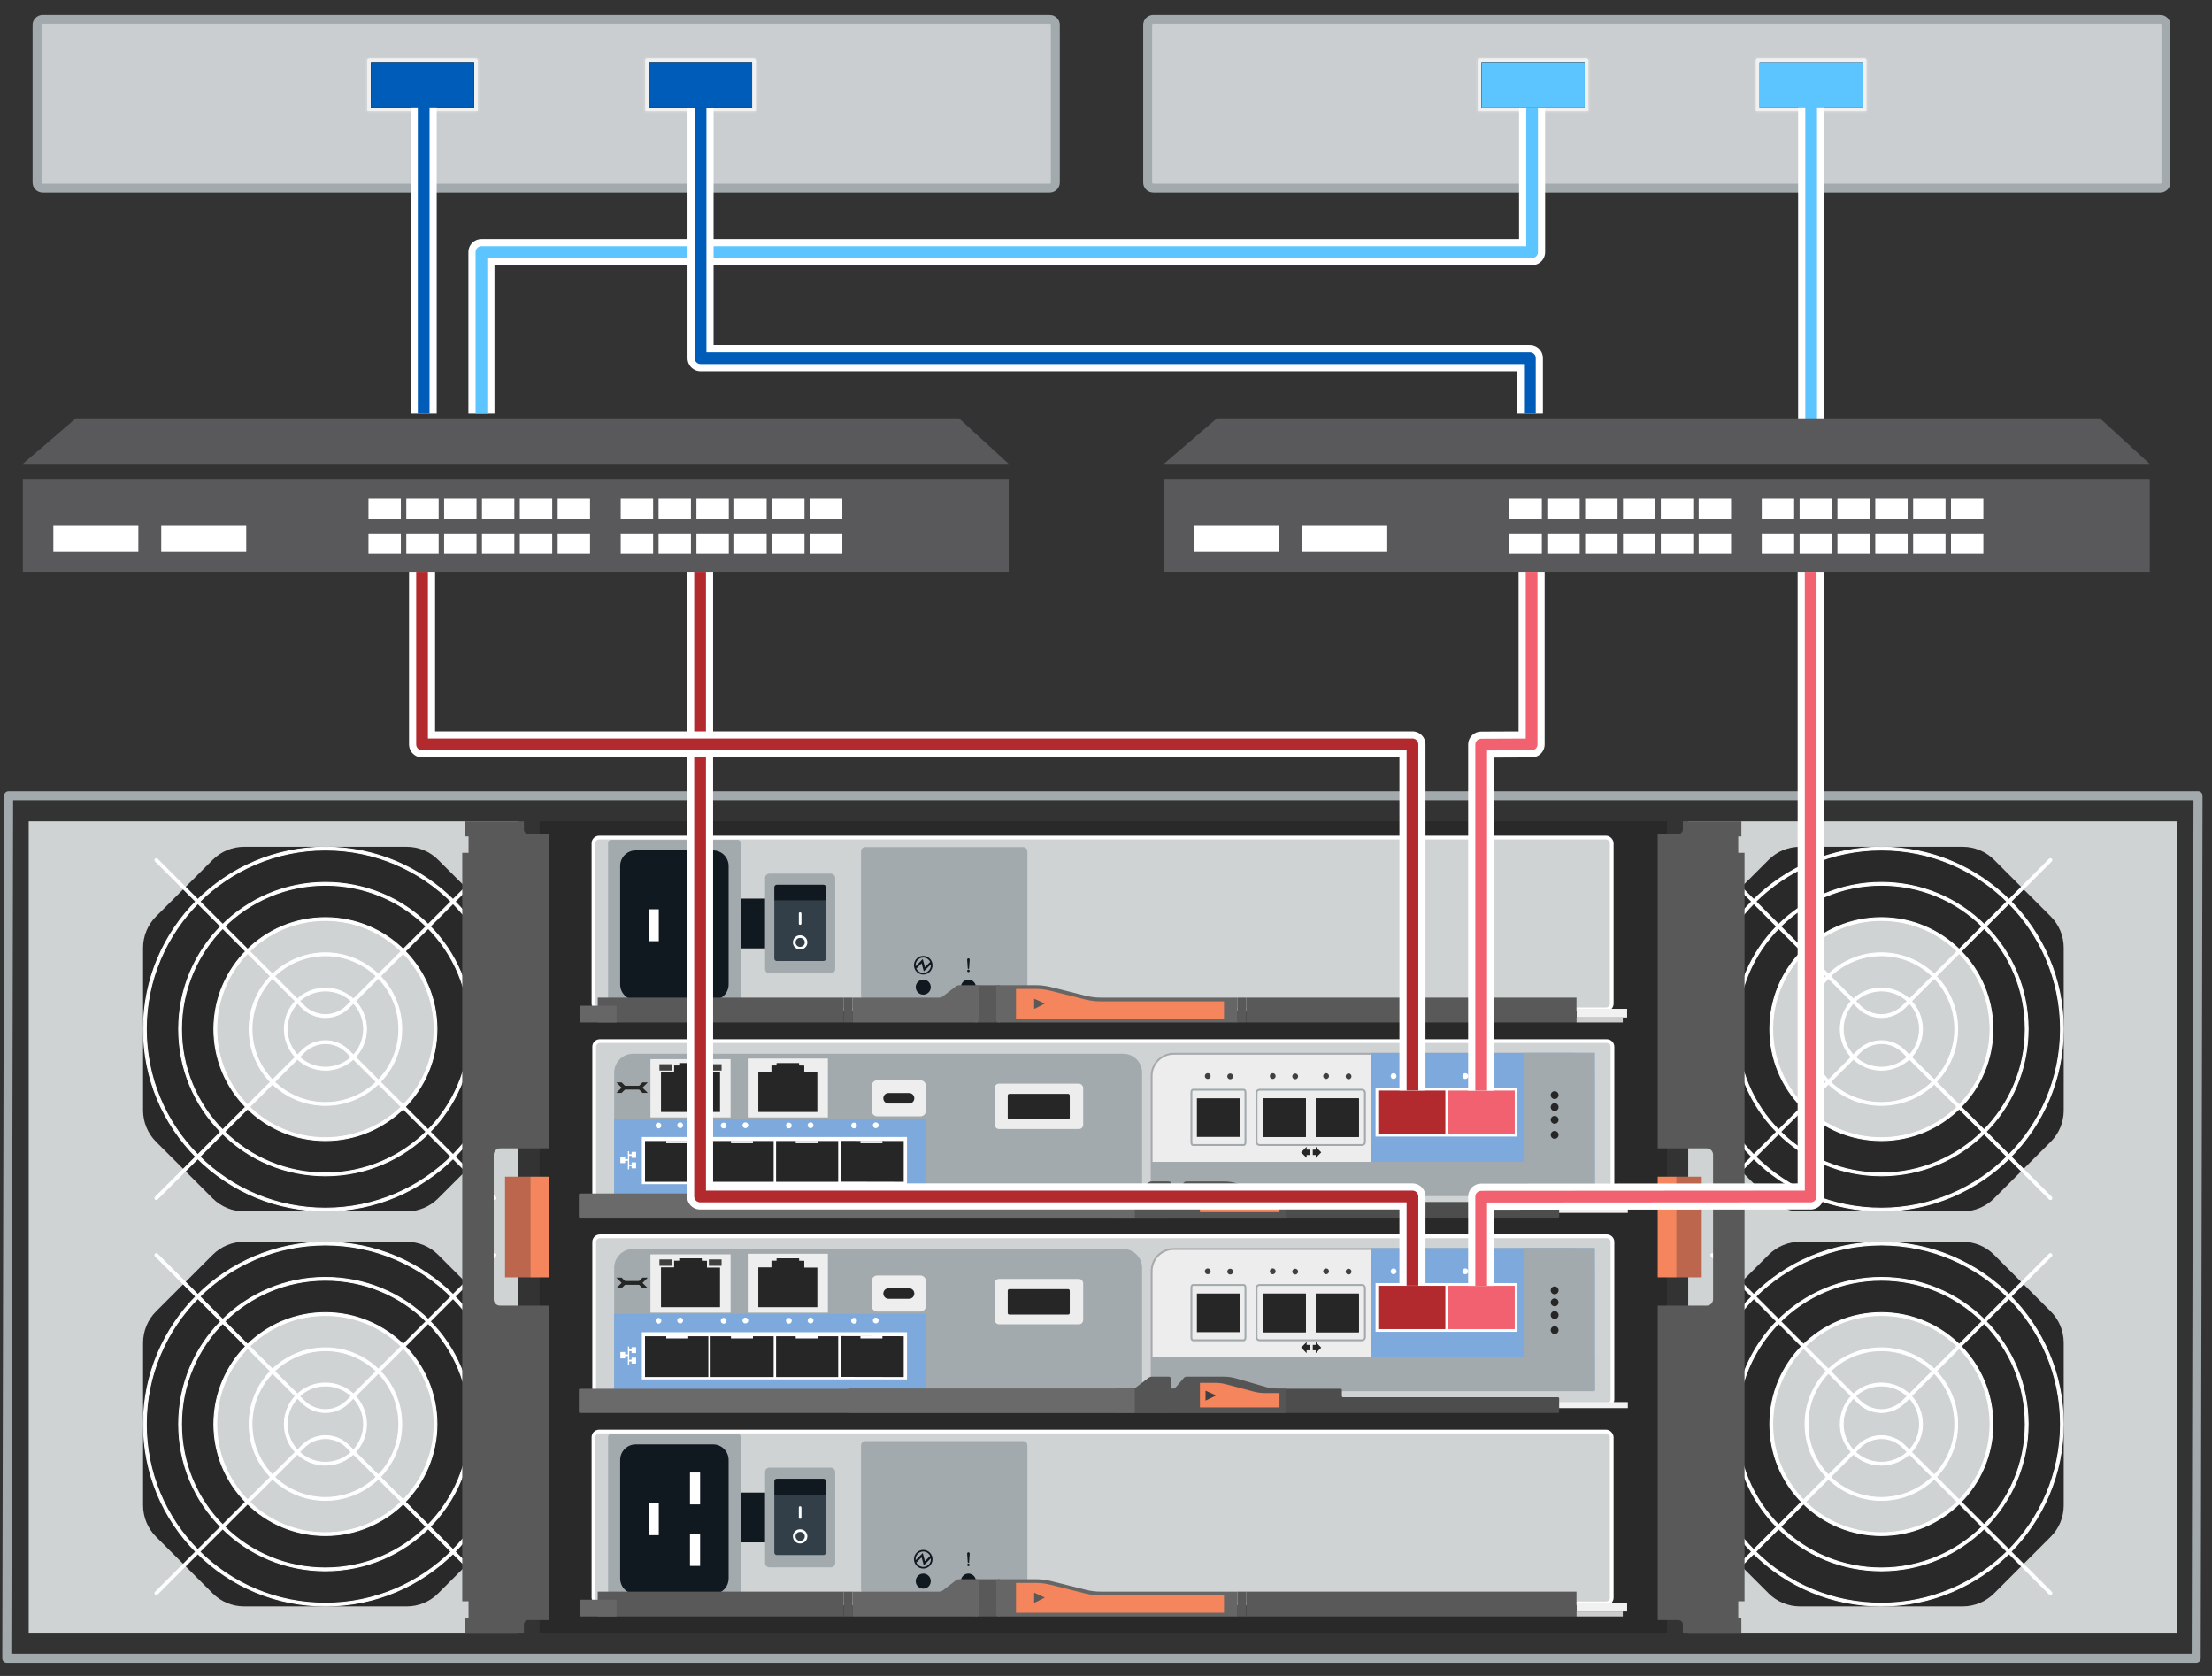 <?xml version="1.0" encoding="UTF-8"?><svg xmlns="http://www.w3.org/2000/svg" width="4.125in" height="3.125in" viewBox="0 0 297 225"><rect x="0" y="0" width="297" height="225" fill="#333333" stroke="none"/><g id="a"><g id="b"><rect x="3.857" y="110.266" width="65.642" height="108.928" fill="#d0d3d4"/><polygon points="294.879 222.626 .911 222.626 1.156 106.834 295.124 106.834 294.879 222.626" fill="none" fill-rule="evenodd" stroke="#a2aaad" stroke-linecap="round" stroke-linejoin="round" stroke-width="1.212"/><path d="M68.178,149.079v-21.838c0-1.578-.627-3.091-1.744-4.207l-7.61-7.607c-1.116-1.116-2.63-1.742-4.208-1.742h-21.845c-1.579,0-3.092.627-4.208,1.742l-7.61,7.607c-1.116,1.115-1.743,2.629-1.743,4.207v21.838c0,1.577.626,3.09,1.743,4.205l7.61,7.608c1.116,1.115,2.63,1.742,4.208,1.742h21.845c1.579,0,3.092-.627,4.208-1.742l7.61-7.608c1.116-1.115,1.744-2.629,1.744-4.205Z" fill="#292929" fill-rule="evenodd"/><path d="M58.572,138.16c0-8.214-6.662-14.872-14.878-14.872s-14.878,6.658-14.878,14.872c-.001,8.214,6.661,14.872,14.877,14.872s14.878-6.658,14.879-14.872Z" fill="#d0d3d4" fill-rule="evenodd"/><path d="M43.693,162.586c-6.526,0-12.662-2.541-17.277-7.154-4.616-4.614-7.157-10.748-7.156-17.271,0-13.469,10.961-24.426,24.435-24.426s24.435,10.957,24.435,24.426-10.962,24.426-24.436,24.426ZM43.694,114.117c-13.263,0-24.053,10.785-24.053,24.043,0,6.423,2.502,12.46,7.044,17.001,4.543,4.541,10.584,7.042,17.008,7.042,13.263,0,24.053-10.785,24.053-24.043s-10.79-24.043-24.052-24.043Z" fill="#fff"/><path d="M43.694,113.797c13.438,0,24.372,10.929,24.372,24.363s-10.934,24.363-24.373,24.363c-6.51,0-12.63-2.534-17.234-7.136-4.604-4.602-7.138-10.72-7.138-17.227,0-13.434,10.934-24.363,24.373-24.363M43.693,162.265c13.297,0,24.115-10.814,24.115-24.106s-10.818-24.106-24.114-24.106-24.115,10.814-24.115,24.106c0,6.439,2.508,12.492,7.063,17.045,4.555,4.553,10.61,7.061,17.052,7.061M43.694,113.672c-13.508,0-24.498,10.985-24.498,24.488,0,6.541,2.548,12.69,7.175,17.315,4.627,4.625,10.779,7.173,17.322,7.173,13.508,0,24.498-10.985,24.498-24.488s-10.989-24.488-24.497-24.488h0ZM43.693,162.14c-6.407,0-12.432-2.494-16.963-7.024-4.531-4.53-7.026-10.552-7.026-16.957,0-13.223,10.762-23.981,23.99-23.981s23.989,10.758,23.989,23.981-10.762,23.981-23.99,23.981h0Z" fill="#fff"/><path d="M43.693,157.856c-5.263,0-10.211-2.049-13.933-5.769-3.723-3.721-5.771-8.667-5.771-13.928,0-10.861,8.839-19.697,19.704-19.697,5.265,0,10.213,2.049,13.933,5.77,3.718,3.715,5.767,8.654,5.771,13.908,0,10.88-8.84,19.716-19.704,19.716ZM43.694,118.845c-10.654,0-19.322,8.664-19.322,19.314,0,5.159,2.01,10.009,5.658,13.657,3.65,3.648,8.503,5.657,13.663,5.657,10.644,0,19.312-8.655,19.323-19.295,0-5.179-2.011-10.029-5.659-13.678-3.648-3.647-8.501-5.656-13.663-5.656Z" fill="#fff"/><path d="M43.694,118.525c5.247,0,10.179,2.042,13.889,5.751,3.705,3.704,5.747,8.627,5.752,13.864.001.007.002.013.002.02h-.002.002c-.002,10.826-8.814,19.634-19.643,19.634-5.246,0-10.179-2.043-13.889-5.751-3.71-3.709-5.753-8.639-5.752-13.883,0-10.827,8.812-19.635,19.642-19.635M43.693,157.537c10.681,0,19.374-8.682,19.386-19.358,0-.007-.001-.013-.001-.019,0-5.176-2.016-10.042-5.677-13.702-3.661-3.66-8.529-5.675-13.707-5.675-10.689,0-19.385,8.692-19.385,19.377,0,5.175,2.016,10.041,5.677,13.701s8.529,5.675,13.707,5.675M63.338,138.16h-.002.002M43.694,118.4c-10.9,0-19.767,8.864-19.767,19.76,0,5.277,2.055,10.239,5.789,13.972,3.734,3.732,8.698,5.787,13.977,5.787,10.899,0,19.767-8.864,19.768-19.759v-.125h-.003c-.025-5.219-2.079-10.141-5.787-13.847-3.733-3.732-8.697-5.787-13.977-5.787h0ZM43.693,157.412c-5.144,0-9.981-2.003-13.618-5.639-3.638-3.636-5.641-8.471-5.64-13.613,0-10.616,8.64-19.252,19.26-19.252,5.144,0,9.981,2.003,13.618,5.639,3.637,3.636,5.64,8.471,5.64,13.613v.009l.003.028c-.013,10.586-8.654,19.214-19.262,19.214h0Z" fill="#fff"/><path d="M43.693,153.128c-3.999,0-7.759-1.557-10.587-4.385-2.829-2.826-4.387-6.584-4.386-10.583,0-8.254,6.717-14.969,14.974-14.969s14.974,6.715,14.974,14.969c0,8.253-6.719,14.968-14.975,14.968ZM43.694,123.574c-8.046,0-14.592,6.543-14.592,14.586,0,3.896,1.518,7.56,4.273,10.313,2.757,2.755,6.421,4.272,10.317,4.272,8.046,0,14.592-6.543,14.593-14.586,0-8.043-6.546-14.586-14.592-14.586Z" fill="#fff"/><path d="M43.694,123.254c8.222,0,14.911,6.687,14.911,14.906-.001,8.219-6.691,14.905-14.912,14.905-3.983,0-7.727-1.55-10.544-4.366-2.817-2.815-4.367-6.558-4.367-10.54,0-8.219,6.689-14.906,14.911-14.906M43.693,152.808c8.08,0,14.654-6.571,14.655-14.648,0-8.077-6.574-14.648-14.654-14.648s-14.654,6.571-14.654,14.648c0,3.912,1.523,7.591,4.291,10.358,2.768,2.767,6.448,4.29,10.362,4.29M58.477,138.16h.003-.003M43.694,123.129c-8.291,0-15.036,6.743-15.036,15.031,0,4.015,1.563,7.789,4.403,10.628,2.84,2.839,6.616,4.402,10.632,4.402,8.291,0,15.036-6.743,15.037-15.03,0-8.288-6.745-15.031-15.036-15.031h0ZM43.693,152.683c-3.881,0-7.529-1.511-10.273-4.254-2.744-2.743-4.255-6.39-4.255-10.269,0-8.008,6.518-14.524,14.529-14.524s14.529,6.515,14.529,14.523c0,8.008-6.519,14.523-14.53,14.523h0Z" fill="#fff"/><path d="M43.693,148.399c-5.647,0-10.242-4.594-10.242-10.239s4.595-10.239,10.243-10.239,10.244,4.594,10.244,10.239c0,5.646-4.597,10.239-10.245,10.239ZM43.694,128.302c-5.438,0-9.861,4.422-9.861,9.857s4.423,9.857,9.86,9.857,9.861-4.422,9.862-9.857c0-5.436-4.424-9.857-9.861-9.857Z" fill="#fff"/><path d="M43.694,127.983c5.614,0,10.181,4.565,10.181,10.177,0,5.612-4.568,10.177-10.182,10.177s-10.18-4.565-10.18-10.177,4.567-10.177,10.181-10.177M43.693,148.079c5.471,0,9.924-4.45,9.925-9.92,0-5.47-4.452-9.92-9.924-9.92s-9.924,4.45-9.924,9.92,4.451,9.92,9.923,9.92M53.747,138.16h.003-.003M43.694,127.858c-5.683,0-10.306,4.621-10.306,10.302s4.623,10.302,10.305,10.302,10.306-4.621,10.307-10.302c0-5.681-4.623-10.302-10.306-10.302h0ZM43.693,147.954c-5.402,0-9.798-4.394-9.798-9.795s4.396-9.795,9.799-9.795,9.799,4.394,9.799,9.795c-.001,5.401-4.397,9.795-9.8,9.795h0Z" fill="#fff"/><path d="M43.693,143.671c-3.039,0-5.512-2.472-5.512-5.511s2.473-5.512,5.513-5.512,5.513,2.473,5.513,5.512-2.474,5.511-5.514,5.511ZM43.694,133.031c-2.829,0-5.131,2.301-5.131,5.129s2.301,5.128,5.13,5.128,5.132-2.301,5.132-5.128-2.302-5.129-5.131-5.129Z" fill="#fff"/><path d="M43.694,132.711c3.005,0,5.45,2.444,5.45,5.449s-2.445,5.448-5.451,5.448-5.45-2.444-5.45-5.448,2.445-5.449,5.451-5.449M43.693,143.351c2.864,0,5.194-2.329,5.194-5.191s-2.33-5.191-5.193-5.191-5.193,2.329-5.193,5.191,2.329,5.191,5.192,5.191M43.694,132.586c-3.074,0-5.576,2.5-5.576,5.574s2.501,5.573,5.575,5.573,5.576-2.5,5.576-5.573-2.501-5.574-5.575-5.574h0ZM43.693,143.226c-2.794,0-5.067-2.273-5.067-5.066s2.274-5.066,5.068-5.066,5.068,2.273,5.068,5.066-2.274,5.066-5.069,5.066h0Z" fill="#fff"/><path d="M66.369,161.045l-.108-.057-19.716-19.708c-.761-.762-1.773-1.181-2.853-1.181-1.061,0-2.1.431-2.851,1.181l-19.734,19.727-.117.038c-.051,0-.099-.021-.135-.057-.074-.074-.074-.195,0-.27l19.716-19.709c.82-.821,1.958-1.292,3.121-1.292,1.181,0,2.289.459,3.122,1.292l19.717,19.709c.074.074.074.195,0,.27l-.018.019-.118.038h-.026Z" fill="#fff"/><path d="M43.692,139.78c1.163,0,2.257.452,3.078,1.274l19.716,19.709c.05.05.05.132,0,.182-.025.025-.058.038-.091.038s-.066-.013-.091-.038l-19.716-19.709c-.773-.773-1.801-1.199-2.896-1.199-1.078,0-2.133.437-2.895,1.199l-19.716,19.709c-.025.025-.058.038-.091.038-.033,0-.066-.013-.091-.038-.05-.05-.05-.132,0-.182l19.716-19.709c.809-.809,1.931-1.274,3.077-1.274M43.692,139.655c-1.179,0-2.332.478-3.165,1.311l-19.716,19.709c-.048.048-.074.112-.074.179s.026.131.074.179c.048.048.112.074.18.074s.131-.026.179-.074l19.716-19.709c.738-.738,1.761-1.162,2.806-1.162,1.061,0,2.059.413,2.808,1.162l19.716,19.709c.048.048.112.074.179.074s.131-.026.179-.074c.099-.099.099-.26,0-.359l-19.716-19.709c-.845-.845-1.97-1.311-3.167-1.311h0Z" fill="#fff"/><path d="M43.692,136.602c-1.162,0-2.3-.471-3.121-1.292l-19.716-19.709c-.074-.074-.074-.195,0-.27l.018-.019.117-.038c.052,0,.1.021.136.057l19.716,19.708c.751.75,1.79,1.181,2.851,1.181s2.101-.431,2.853-1.181l19.734-19.727.116-.038c.052,0,.1.021.136.057.074.074.074.195,0,.27l-19.717,19.709c-.82.821-1.959,1.292-3.122,1.292Z" fill="#fff"/><path d="M20.99,115.338c.033,0,.066.013.091.038l19.716,19.709c.762.762,1.817,1.199,2.895,1.199s2.134-.437,2.896-1.199l19.716-19.709c.025-.025.058-.038.091-.038.033,0,.066.013.091.038.05.05.05.132,0,.182l-19.716,19.709c-.81.809-1.932,1.274-3.078,1.274s-2.267-.465-3.077-1.274l-19.716-19.709c-.05-.05-.05-.132,0-.182.025-.025.058-.038.091-.038M66.396,115.213h0c-.068,0-.131.026-.179.074l-19.716,19.709c-.739.738-1.762,1.162-2.808,1.162s-2.068-.424-2.806-1.162l-19.716-19.709c-.048-.048-.112-.074-.179-.074s-.131.026-.179.074c-.048.048-.074.112-.074.179s.026.131.074.179l19.716,19.709c.833.833,1.987,1.311,3.165,1.311s2.333-.478,3.167-1.311l19.716-19.709c.099-.099.099-.26,0-.359-.048-.048-.112-.074-.18-.074h0Z" fill="#fff"/><path d="M68.178,202.107v-21.838c0-1.578-.627-3.091-1.744-4.207l-7.61-7.607c-1.116-1.116-2.63-1.742-4.208-1.742h-21.845c-1.579,0-3.092.627-4.208,1.742l-7.61,7.607c-1.116,1.115-1.743,2.629-1.743,4.207v21.838c0,1.577.626,3.09,1.743,4.205l7.61,7.608c1.116,1.115,2.63,1.742,4.208,1.742h21.845c1.579,0,3.092-.627,4.208-1.742l7.61-7.608c1.116-1.115,1.744-2.629,1.744-4.205Z" fill="#292929" fill-rule="evenodd"/><path d="M58.572,191.188c0-8.214-6.662-14.872-14.878-14.872s-14.878,6.658-14.878,14.872c-.001,8.214,6.661,14.872,14.877,14.872s14.878-6.658,14.879-14.872Z" fill="#d0d3d4" fill-rule="evenodd"/><path d="M43.693,215.614c-6.526,0-12.662-2.541-17.277-7.154-4.616-4.613-7.157-10.747-7.156-17.271,0-13.469,10.961-24.426,24.435-24.426s24.435,10.957,24.435,24.426-10.962,24.426-24.436,24.426ZM43.694,167.145c-13.263,0-24.053,10.785-24.053,24.043,0,6.423,2.502,12.46,7.044,17.001s10.583,7.042,17.008,7.042c13.263,0,24.053-10.785,24.053-24.043s-10.79-24.043-24.052-24.043Z" fill="#fff"/><path d="M43.694,166.825c13.438,0,24.372,10.929,24.372,24.363s-10.934,24.363-24.373,24.363c-6.51,0-12.63-2.534-17.234-7.136-4.604-4.602-7.138-10.72-7.138-17.227,0-13.434,10.934-24.363,24.373-24.363M43.693,215.294c13.297,0,24.115-10.814,24.115-24.106s-10.818-24.106-24.114-24.106-24.115,10.814-24.115,24.106c0,6.439,2.508,12.492,7.063,17.045,4.555,4.553,10.61,7.061,17.052,7.061M43.694,166.7c-13.508,0-24.498,10.985-24.498,24.488,0,6.541,2.548,12.69,7.175,17.315,4.627,4.625,10.779,7.173,17.322,7.173,13.508,0,24.498-10.985,24.498-24.488s-10.989-24.488-24.497-24.488h0ZM43.693,215.169c-6.407,0-12.432-2.495-16.963-7.024-4.531-4.53-7.026-10.552-7.026-16.957,0-13.223,10.762-23.981,23.99-23.981s23.989,10.758,23.989,23.981-10.762,23.981-23.99,23.981h0Z" fill="#fff"/><path d="M43.693,210.885c-5.263,0-10.211-2.049-13.933-5.77-3.723-3.721-5.771-8.667-5.771-13.928,0-10.861,8.839-19.697,19.704-19.697,5.265,0,10.213,2.049,13.933,5.77,3.718,3.715,5.767,8.654,5.771,13.908,0,10.881-8.84,19.717-19.704,19.717ZM43.694,171.874c-10.654,0-19.322,8.664-19.322,19.314,0,5.16,2.01,10.01,5.658,13.657,3.65,3.648,8.503,5.657,13.663,5.657,10.644,0,19.312-8.655,19.323-19.295,0-5.18-2.011-10.029-5.659-13.677-3.649-3.648-8.502-5.657-13.663-5.657Z" fill="#fff"/><path d="M43.694,171.554c5.247,0,10.179,2.042,13.889,5.751,3.705,3.704,5.747,8.627,5.752,13.864.001.007.002.013.002.02h-.002.002c-.002,10.826-8.814,19.634-19.643,19.634-5.246,0-10.179-2.043-13.889-5.751-3.71-3.709-5.753-8.639-5.752-13.883,0-10.827,8.812-19.635,19.642-19.635M43.693,210.565c10.681,0,19.374-8.682,19.386-19.358,0-.007-.001-.013-.001-.019,0-5.176-2.016-10.042-5.677-13.702-3.661-3.66-8.529-5.675-13.707-5.675-10.689,0-19.385,8.692-19.385,19.377,0,5.175,2.016,10.041,5.677,13.701,3.661,3.66,8.529,5.676,13.707,5.676M63.338,191.188h-.002.002M43.694,171.429c-10.9,0-19.767,8.864-19.767,19.76,0,5.277,2.055,10.239,5.789,13.972,3.734,3.732,8.698,5.788,13.977,5.788,10.899,0,19.767-8.864,19.768-19.759v-.125h-.003c-.025-5.219-2.079-10.141-5.787-13.847-3.733-3.732-8.697-5.788-13.977-5.788h0ZM43.693,210.44c-5.144,0-9.981-2.003-13.618-5.639-3.638-3.636-5.641-8.471-5.64-13.613,0-10.616,8.64-19.252,19.26-19.252,5.144,0,9.981,2.003,13.618,5.639,3.637,3.636,5.64,8.471,5.64,13.613v.009l.003.028c-.013,10.586-8.654,19.214-19.262,19.214h0Z" fill="#fff"/><path d="M43.693,206.156c-3.999,0-7.76-1.557-10.587-4.384-2.829-2.827-4.387-6.586-4.386-10.584,0-8.253,6.717-14.968,14.974-14.968s14.974,6.715,14.974,14.968c0,8.253-6.719,14.968-14.975,14.968ZM43.694,176.602c-8.046,0-14.592,6.543-14.592,14.586,0,3.896,1.518,7.56,4.273,10.313,2.757,2.755,6.421,4.272,10.317,4.272,8.046,0,14.592-6.543,14.593-14.586,0-8.043-6.546-14.586-14.592-14.586Z" fill="#fff"/><path d="M43.694,176.283c8.222,0,14.911,6.687,14.911,14.906-.001,8.219-6.691,14.905-14.912,14.905-3.983,0-7.727-1.55-10.544-4.366-2.817-2.815-4.367-6.558-4.367-10.54,0-8.219,6.689-14.906,14.911-14.906M43.693,205.836c8.08,0,14.654-6.571,14.655-14.648,0-8.077-6.574-14.648-14.654-14.648s-14.654,6.571-14.654,14.648c0,3.912,1.523,7.591,4.291,10.358,2.768,2.767,6.448,4.29,10.362,4.29M58.477,191.188h.003-.003M43.694,176.158c-8.291,0-15.036,6.743-15.036,15.031,0,4.015,1.563,7.789,4.403,10.628,2.84,2.839,6.616,4.402,10.632,4.402,8.291,0,15.036-6.743,15.037-15.03,0-8.288-6.745-15.031-15.036-15.031h0ZM43.693,205.711c-3.881,0-7.529-1.511-10.273-4.254-2.744-2.743-4.255-6.39-4.255-10.269,0-8.008,6.518-14.524,14.529-14.524s14.529,6.515,14.529,14.523c0,8.008-6.519,14.523-14.53,14.523h0Z" fill="#fff"/><path d="M43.693,201.428c-5.647,0-10.242-4.594-10.242-10.24s4.595-10.239,10.243-10.239,10.244,4.594,10.244,10.239c0,5.646-4.597,10.24-10.245,10.24ZM43.694,181.332c-5.438,0-9.861,4.422-9.861,9.856s4.423,9.857,9.86,9.857,9.861-4.422,9.862-9.857c0-5.435-4.424-9.856-9.861-9.856Z" fill="#fff"/><path d="M43.694,181.011c5.614,0,10.181,4.565,10.181,10.177,0,5.612-4.568,10.177-10.182,10.177s-10.18-4.565-10.18-10.177,4.567-10.177,10.181-10.177M43.693,201.108c5.471,0,9.924-4.45,9.925-9.92,0-5.47-4.452-9.92-9.924-9.92s-9.924,4.45-9.924,9.92,4.451,9.92,9.923,9.92M53.747,191.188h.003-.003M43.694,180.886c-5.683,0-10.306,4.621-10.306,10.302s4.623,10.302,10.305,10.302,10.306-4.621,10.307-10.302c0-5.681-4.623-10.302-10.306-10.302h0ZM43.693,200.983c-5.402,0-9.798-4.394-9.798-9.795s4.396-9.795,9.799-9.795,9.799,4.394,9.799,9.795c-.001,5.401-4.397,9.795-9.8,9.795h0Z" fill="#fff"/><path d="M43.693,196.699c-3.039,0-5.512-2.472-5.512-5.511s2.473-5.511,5.513-5.511,5.513,2.472,5.513,5.511-2.474,5.511-5.514,5.511ZM43.694,186.059c-2.829,0-5.131,2.301-5.131,5.129s2.301,5.129,5.13,5.129,5.132-2.301,5.132-5.129-2.302-5.129-5.131-5.129Z" fill="#fff"/><path d="M43.694,185.74c3.005,0,5.45,2.444,5.45,5.449s-2.445,5.448-5.451,5.448-5.45-2.444-5.45-5.448,2.445-5.449,5.451-5.449M43.693,196.379c2.864,0,5.194-2.329,5.194-5.191s-2.33-5.191-5.193-5.191-5.193,2.329-5.193,5.191,2.329,5.191,5.192,5.191M43.694,185.615c-3.074,0-5.576,2.5-5.576,5.574s2.501,5.573,5.575,5.573,5.576-2.5,5.576-5.573-2.501-5.574-5.575-5.574h0ZM43.693,196.254c-2.794,0-5.067-2.273-5.067-5.066s2.274-5.066,5.068-5.066,5.068,2.273,5.068,5.066-2.274,5.066-5.069,5.066h0Z" fill="#fff"/><path d="M20.965,214.073l-.109-.055c-.073-.075-.073-.197,0-.271l19.717-19.708c.821-.822,1.959-1.293,3.121-1.293,1.181,0,2.29.459,3.122,1.293l19.717,19.708c.073.074.073.196,0,.271l-.019.019-.118.037c-.049,0-.098-.02-.134-.055l-19.717-19.71c-.761-.761-1.774-1.18-2.853-1.18-1.062,0-2.101.43-2.851,1.18l-19.734,19.728-.116.037h-.026Z" fill="#fff"/><path d="M43.692,192.808c1.163,0,2.257.452,3.078,1.274l19.716,19.709c.05.05.05.132,0,.182-.025.025-.058.038-.091.038s-.066-.013-.091-.038l-19.716-19.709c-.773-.773-1.801-1.199-2.896-1.199-1.078,0-2.133.437-2.895,1.199l-19.716,19.709c-.025.025-.058.038-.091.038-.033,0-.066-.013-.091-.038-.05-.05-.05-.132,0-.182l19.716-19.709c.809-.809,1.931-1.274,3.077-1.274M43.692,192.683c-1.179,0-2.332.478-3.165,1.311l-19.716,19.709c-.048.048-.074.112-.074.179s.026.132.074.179c.048.048.112.074.18.074s.131-.026.179-.074l19.716-19.709c.738-.738,1.761-1.162,2.806-1.162,1.061,0,2.059.413,2.808,1.162l19.716,19.709c.048.048.112.074.179.074s.131-.026.179-.074c.099-.099.099-.26,0-.359l-19.716-19.709c-.845-.845-1.97-1.311-3.167-1.311h0Z" fill="#fff"/><path d="M43.692,189.632c-1.161,0-2.299-.471-3.121-1.293l-19.716-19.709c-.074-.074-.074-.195,0-.27l.018-.019.117-.037c.052,0,.1.02.135.056l19.717,19.709c.75.75,1.789,1.18,2.851,1.18s2.102-.43,2.853-1.18l19.734-19.728.116-.038c.052,0,.1.021.136.057.074.074.074.195,0,.27l-19.717,19.709c-.821.822-1.959,1.293-3.122,1.293Z" fill="#fff"/><path d="M20.99,168.366c.033,0,.066.013.091.038l19.716,19.709c.762.762,1.817,1.199,2.895,1.199s2.134-.437,2.896-1.199l19.716-19.709c.025-.025.058-.038.091-.038.033,0,.066.013.091.038.05.05.05.132,0,.182l-19.716,19.709c-.81.809-1.932,1.274-3.078,1.274s-2.267-.465-3.077-1.274l-19.716-19.709c-.05-.05-.05-.132,0-.182.025-.025.058-.038.091-.038M20.99,168.241c-.068,0-.131.026-.179.074-.048.048-.074.112-.074.179s.026.131.074.179l19.716,19.709c.833.833,1.987,1.311,3.165,1.311s2.333-.478,3.167-1.311l19.716-19.709c.099-.099.099-.26,0-.359-.048-.048-.112-.074-.18-.074s-.131.026-.179.074l-19.716,19.709c-.739.738-1.762,1.162-2.808,1.162s-2.068-.424-2.806-1.162l-19.716-19.709c-.048-.048-.112-.074-.179-.074h0Z" fill="#fff"/><rect x="72.447" y="110.266" width="151.387" height="108.928" fill="#292929"/><rect x="226.676" y="110.266" width="65.594" height="108.928" fill="#d0d3d4"/><path d="M277.091,149.079v-21.838c0-1.578-.627-3.091-1.744-4.207l-7.61-7.607c-1.116-1.116-2.63-1.742-4.208-1.742h-21.845c-1.579,0-3.092.627-4.208,1.742l-7.61,7.607c-1.116,1.115-1.743,2.629-1.743,4.207v21.838c0,1.577.626,3.09,1.743,4.205l7.61,7.608c1.116,1.115,2.63,1.742,4.208,1.742h21.845c1.579,0,3.092-.627,4.208-1.742l7.61-7.608c1.116-1.115,1.744-2.629,1.744-4.205Z" fill="#292929" fill-rule="evenodd"/><path d="M267.484,138.16c0-8.214-6.662-14.872-14.878-14.872s-14.878,6.658-14.878,14.872c-.001,8.214,6.661,14.872,14.877,14.872s14.878-6.658,14.879-14.872Z" fill="#d0d3d4" fill-rule="evenodd"/><path d="M252.606,162.586c-6.527,0-12.663-2.541-17.278-7.154s-7.156-10.747-7.156-17.271c0-13.469,10.962-24.426,24.436-24.426s24.434,10.957,24.434,24.426-10.961,24.426-24.435,24.426ZM252.607,114.117c-13.263,0-24.053,10.785-24.053,24.043,0,6.422,2.501,12.459,7.044,17.001,4.543,4.541,10.584,7.042,17.008,7.042,13.263,0,24.053-10.785,24.053-24.043s-10.79-24.043-24.052-24.043Z" fill="#fff"/><path d="M252.607,113.797c13.438,0,24.372,10.929,24.372,24.363s-10.934,24.363-24.373,24.363c-6.51,0-12.63-2.534-17.234-7.136-4.604-4.602-7.138-10.72-7.138-17.227,0-13.434,10.934-24.363,24.373-24.363M252.606,162.265c13.297,0,24.115-10.814,24.115-24.106s-10.818-24.106-24.114-24.106-24.115,10.814-24.115,24.106c0,6.439,2.508,12.492,7.063,17.045,4.555,4.553,10.61,7.061,17.052,7.061M252.607,113.672c-13.508,0-24.498,10.985-24.498,24.488,0,6.541,2.548,12.69,7.175,17.315,4.627,4.625,10.779,7.173,17.322,7.173,13.508,0,24.498-10.985,24.498-24.488s-10.989-24.488-24.497-24.488h0ZM252.606,162.14c-6.407,0-12.432-2.494-16.963-7.024-4.531-4.53-7.026-10.552-7.026-16.957,0-13.223,10.762-23.981,23.99-23.981s23.989,10.758,23.989,23.981-10.762,23.981-23.99,23.981h0Z" fill="#fff"/><path d="M252.606,157.856c-5.263,0-10.211-2.049-13.934-5.769-3.722-3.721-5.771-8.667-5.771-13.928,0-10.861,8.84-19.697,19.705-19.697,5.264,0,10.212,2.049,13.933,5.77,3.717,3.715,5.766,8.654,5.771,13.908,0,10.88-8.84,19.716-19.704,19.716ZM252.607,118.845c-10.654,0-19.322,8.664-19.322,19.314,0,5.159,2.009,10.009,5.658,13.657s8.502,5.657,13.663,5.657c10.643,0,19.311-8.655,19.323-19.295,0-5.178-2.01-10.028-5.659-13.678-3.649-3.647-8.502-5.656-13.663-5.656Z" fill="#fff"/><path d="M252.607,118.525c5.247,0,10.179,2.042,13.889,5.751,3.705,3.704,5.747,8.627,5.752,13.864.001.007.002.013.002.02h-.002.002c-.002,10.826-8.814,19.634-19.643,19.634-5.246,0-10.179-2.043-13.889-5.751-3.71-3.709-5.753-8.639-5.752-13.883,0-10.827,8.812-19.635,19.642-19.635M252.606,157.537c10.681,0,19.374-8.682,19.386-19.358-.001-.007-.002-.013-.002-.019,0-5.176-2.016-10.042-5.677-13.702-3.661-3.66-8.529-5.675-13.707-5.675-10.689,0-19.385,8.692-19.385,19.377,0,5.175,2.016,10.041,5.677,13.701s8.529,5.675,13.707,5.675M272.251,138.16h-.002.002M252.607,118.4c-10.9,0-19.767,8.864-19.767,19.76,0,5.277,2.055,10.239,5.789,13.972,3.734,3.732,8.698,5.787,13.977,5.787,10.899,0,19.767-8.864,19.768-19.759v-.125h-.003c-.025-5.219-2.079-10.141-5.787-13.847-3.733-3.732-8.697-5.787-13.977-5.787h0ZM252.606,157.412c-5.144,0-9.981-2.003-13.618-5.639-3.638-3.636-5.641-8.471-5.64-13.613,0-10.616,8.64-19.252,19.26-19.252,5.144,0,9.981,2.003,13.618,5.639,3.637,3.636,5.64,8.471,5.64,13.613v.01l.003.029c-.014,10.585-8.654,19.213-19.262,19.213h0Z" fill="#fff"/><path d="M252.606,153.128c-3.999,0-7.76-1.557-10.588-4.385-2.828-2.826-4.386-6.584-4.386-10.583,0-8.254,6.718-14.969,14.975-14.969s14.974,6.715,14.974,14.969c0,8.253-6.719,14.968-14.975,14.968ZM252.607,123.574c-8.046,0-14.592,6.543-14.592,14.586,0,3.896,1.517,7.558,4.272,10.313,2.757,2.755,6.421,4.272,10.318,4.272,8.045,0,14.591-6.543,14.592-14.586,0-8.043-6.545-14.586-14.591-14.586Z" fill="#fff"/><path d="M252.607,123.254c8.222,0,14.911,6.687,14.911,14.906,0,8.219-6.691,14.905-14.912,14.905-3.983,0-7.727-1.55-10.544-4.366-2.817-2.815-4.367-6.558-4.367-10.54,0-8.219,6.689-14.906,14.911-14.906M252.606,152.808c8.08,0,14.654-6.571,14.655-14.648,0-8.077-6.574-14.648-14.654-14.648s-14.654,6.571-14.654,14.648c0,3.912,1.523,7.591,4.291,10.358,2.768,2.767,6.448,4.29,10.362,4.29M267.39,138.16h.003-.003M252.607,123.129c-8.291,0-15.036,6.743-15.036,15.031,0,4.015,1.563,7.789,4.404,10.628,2.84,2.839,6.616,4.402,10.632,4.402,8.291,0,15.036-6.743,15.037-15.03,0-8.288-6.745-15.031-15.036-15.031h0ZM252.606,152.683c-3.881,0-7.529-1.511-10.273-4.254-2.744-2.743-4.255-6.39-4.255-10.269,0-8.008,6.518-14.524,14.529-14.524s14.529,6.515,14.529,14.523c-.001,8.008-6.519,14.523-14.53,14.523h0Z" fill="#fff"/><path d="M252.606,148.399c-5.648,0-10.243-4.594-10.243-10.239s4.596-10.239,10.244-10.239,10.243,4.594,10.243,10.239c0,5.646-4.597,10.239-10.244,10.239ZM252.607,128.302c-5.438,0-9.861,4.422-9.861,9.857s4.423,9.857,9.86,9.857,9.861-4.422,9.862-9.857c0-5.436-4.424-9.857-9.861-9.857Z" fill="#fff"/><path d="M252.607,127.983c5.614,0,10.181,4.565,10.181,10.177,0,5.612-4.568,10.177-10.182,10.177s-10.18-4.565-10.18-10.177,4.567-10.177,10.181-10.177M252.606,148.079c5.471,0,9.924-4.45,9.925-9.92,0-5.47-4.452-9.92-9.924-9.92s-9.924,4.45-9.924,9.92,4.451,9.92,9.923,9.92M262.659,138.16h.003-.003M252.607,127.858c-5.683,0-10.306,4.621-10.306,10.302s4.623,10.302,10.305,10.302,10.306-4.621,10.307-10.302c0-5.681-4.623-10.302-10.306-10.302h0ZM252.606,147.954c-5.402,0-9.798-4.394-9.798-9.795s4.396-9.795,9.799-9.795,9.799,4.394,9.799,9.795c-.001,5.401-4.397,9.795-9.8,9.795h0Z" fill="#fff"/><path d="M252.606,143.671c-3.04,0-5.513-2.472-5.513-5.511s2.474-5.512,5.514-5.512,5.513,2.473,5.513,5.512-2.474,5.511-5.514,5.511ZM252.607,133.031c-2.829,0-5.131,2.301-5.131,5.129s2.301,5.128,5.13,5.128,5.131-2.301,5.131-5.128-2.301-5.129-5.13-5.129Z" fill="#fff"/><path d="M252.607,132.711c3.005,0,5.45,2.444,5.45,5.449s-2.445,5.448-5.451,5.448-5.45-2.444-5.45-5.448,2.445-5.449,5.451-5.449M252.606,143.351c2.864,0,5.194-2.329,5.194-5.191s-2.33-5.191-5.193-5.191-5.193,2.329-5.193,5.191,2.329,5.191,5.192,5.191M252.607,132.586c-3.074,0-5.576,2.5-5.576,5.574s2.501,5.573,5.575,5.573,5.576-2.5,5.576-5.573-2.501-5.574-5.575-5.574h0ZM252.606,143.226c-2.794,0-5.067-2.273-5.067-5.066s2.274-5.066,5.068-5.066,5.068,2.273,5.068,5.066-2.274,5.066-5.069,5.066h0Z" fill="#fff"/><path d="M275.282,161.045l-.108-.057-19.717-19.708c-.761-.762-1.773-1.181-2.852-1.181-1.062,0-2.101.431-2.852,1.181l-19.733,19.727-.117.038c-.051,0-.099-.021-.135-.057l-.019-.018-.038-.117c0-.052.021-.1.057-.136l19.716-19.708c.82-.821,1.958-1.292,3.121-1.292,1.181,0,2.289.459,3.122,1.292l19.734,19.727.038.117c0,.052-.021.1-.057.136l-.019.018-.116.038h-.026Z" fill="#fff"/><path d="M252.605,139.78c1.163,0,2.257.452,3.078,1.274l19.716,19.709c.05.05.05.132,0,.182-.025.025-.058.038-.091.038s-.066-.013-.091-.038l-19.716-19.709c-.773-.773-1.801-1.199-2.896-1.199-1.078,0-2.133.437-2.895,1.199l-19.716,19.709c-.025.025-.058.038-.091.038-.033,0-.066-.013-.091-.038-.05-.05-.05-.132,0-.182l19.716-19.709c.809-.809,1.931-1.274,3.077-1.274M252.605,139.655c-1.179,0-2.332.478-3.165,1.311l-19.716,19.709c-.048.048-.074.112-.074.179s.026.131.074.179c.048.048.112.074.18.074s.131-.026.179-.074l19.716-19.709c.738-.738,1.761-1.162,2.806-1.162,1.061,0,2.059.413,2.808,1.162l19.716,19.709c.048.048.112.074.179.074s.131-.026.179-.074c.048-.048.074-.112.074-.179s-.026-.131-.074-.179l-19.716-19.709c-.845-.845-1.97-1.311-3.167-1.311h0Z" fill="#fff"/><path d="M252.605,136.602c-1.163,0-2.301-.471-3.121-1.292l-19.734-19.727-.038-.117c0-.052.021-.1.057-.136l.019-.018.116-.038c.052,0,.1.021.136.057l19.715,19.708c.752.75,1.791,1.181,2.852,1.181s2.101-.431,2.852-1.181l19.735-19.727.116-.038c.051,0,.099.021.135.057l.019.018.038.117c0,.052-.021.1-.057.136l-19.716,19.708c-.821.821-1.96,1.292-3.122,1.292Z" fill="#fff"/><path d="M229.903,115.338c.033,0,.066.013.091.038l19.716,19.709c.762.762,1.817,1.199,2.895,1.199s2.134-.437,2.896-1.199l19.716-19.709c.025-.025.058-.038.091-.038.033,0,.066.013.091.038.05.05.05.132,0,.182l-19.716,19.709c-.81.809-1.932,1.274-3.078,1.274s-2.267-.465-3.077-1.274l-19.716-19.709c-.05-.05-.05-.132,0-.182.025-.025.058-.038.091-.038M275.308,115.213h0c-.068,0-.131.026-.179.074l-19.716,19.709c-.739.738-1.762,1.162-2.808,1.162s-2.068-.424-2.806-1.162l-19.716-19.709c-.048-.048-.112-.074-.179-.074s-.131.026-.179.074c-.048.048-.074.112-.074.179s.026.131.074.179l19.716,19.709c.833.833,1.987,1.311,3.165,1.311s2.333-.478,3.167-1.311l19.716-19.709c.048-.048.074-.112.074-.179s-.026-.131-.074-.179c-.048-.048-.112-.074-.18-.074h0Z" fill="#fff"/><path d="M277.091,202.107v-21.838c0-1.578-.627-3.091-1.744-4.207l-7.61-7.607c-1.116-1.116-2.63-1.742-4.208-1.742h-21.845c-1.579,0-3.092.627-4.208,1.742l-7.61,7.607c-1.116,1.115-1.743,2.629-1.743,4.207v21.838c0,1.577.626,3.09,1.743,4.205l7.61,7.608c1.116,1.115,2.63,1.742,4.208,1.742h21.845c1.579,0,3.092-.627,4.208-1.742l7.61-7.608c1.116-1.115,1.744-2.629,1.744-4.205Z" fill="#292929" fill-rule="evenodd"/><path d="M267.484,191.188c0-8.214-6.662-14.872-14.878-14.872s-14.878,6.658-14.878,14.872c-.001,8.214,6.661,14.872,14.877,14.872s14.878-6.658,14.879-14.872Z" fill="#d0d3d4" fill-rule="evenodd"/><path d="M252.606,215.614c-6.527,0-12.663-2.541-17.278-7.154-4.615-4.612-7.156-10.746-7.156-17.271,0-13.469,10.962-24.426,24.436-24.426s24.434,10.957,24.434,24.426-10.961,24.426-24.435,24.426ZM252.607,167.145c-13.263,0-24.053,10.785-24.053,24.043,0,6.422,2.501,12.459,7.044,17.001,4.543,4.541,10.583,7.042,17.008,7.042,13.263,0,24.053-10.785,24.053-24.043s-10.79-24.043-24.052-24.043Z" fill="#fff"/><path d="M252.607,166.825c13.438,0,24.372,10.929,24.372,24.363s-10.934,24.363-24.373,24.363c-6.51,0-12.63-2.534-17.234-7.136-4.604-4.602-7.138-10.72-7.138-17.227,0-13.434,10.934-24.363,24.373-24.363M252.606,215.294c13.297,0,24.115-10.814,24.115-24.106s-10.818-24.106-24.114-24.106-24.115,10.814-24.115,24.106c0,6.439,2.508,12.492,7.063,17.045,4.555,4.553,10.61,7.061,17.052,7.061M252.607,166.7c-13.508,0-24.498,10.985-24.498,24.488,0,6.541,2.548,12.69,7.175,17.315,4.627,4.625,10.779,7.173,17.322,7.173,13.508,0,24.498-10.985,24.498-24.488s-10.989-24.488-24.497-24.488h0ZM252.606,215.169c-6.407,0-12.432-2.495-16.963-7.024-4.531-4.53-7.026-10.552-7.026-16.957,0-13.223,10.762-23.981,23.99-23.981s23.989,10.758,23.989,23.981-10.762,23.981-23.99,23.981h0Z" fill="#fff"/><path d="M252.606,210.885c-5.262,0-10.211-2.049-13.934-5.77-3.722-3.721-5.771-8.667-5.771-13.928,0-10.861,8.84-19.697,19.705-19.697,5.264,0,10.212,2.049,13.933,5.77,3.717,3.715,5.766,8.654,5.771,13.908,0,10.881-8.84,19.717-19.704,19.717ZM252.607,171.874c-10.654,0-19.322,8.664-19.322,19.314,0,5.16,2.009,10.01,5.658,13.657,3.649,3.648,8.502,5.657,13.663,5.657,10.643,0,19.311-8.655,19.323-19.295,0-5.178-2.01-10.028-5.659-13.677-3.65-3.648-8.503-5.657-13.663-5.657Z" fill="#fff"/><path d="M252.607,171.554c5.247,0,10.179,2.042,13.889,5.751,3.705,3.704,5.747,8.627,5.752,13.864.001.007.002.013.002.02h-.002.002c-.002,10.826-8.814,19.634-19.643,19.634-5.246,0-10.179-2.043-13.889-5.751-3.71-3.709-5.753-8.639-5.752-13.883,0-10.827,8.812-19.635,19.642-19.635M252.606,210.565c10.681,0,19.374-8.682,19.386-19.358-.001-.007-.002-.013-.002-.019,0-5.176-2.016-10.042-5.677-13.702-3.661-3.66-8.529-5.675-13.707-5.675-10.689,0-19.385,8.692-19.385,19.377,0,5.175,2.016,10.041,5.677,13.701,3.661,3.66,8.529,5.676,13.707,5.676M272.251,191.188h-.002.002M252.607,171.429c-10.9,0-19.767,8.864-19.767,19.76,0,5.277,2.055,10.239,5.789,13.972,3.734,3.732,8.698,5.788,13.977,5.788,10.899,0,19.767-8.864,19.768-19.759v-.125h-.003c-.025-5.219-2.079-10.141-5.787-13.847-3.733-3.732-8.697-5.788-13.977-5.788h0ZM252.606,210.44c-5.144,0-9.981-2.003-13.618-5.639-3.638-3.636-5.641-8.471-5.64-13.613,0-10.616,8.64-19.252,19.26-19.252,5.144,0,9.981,2.003,13.618,5.639,3.637,3.636,5.64,8.471,5.64,13.613v.01l.003.029c-.014,10.585-8.654,19.213-19.262,19.213h0Z" fill="#fff"/><path d="M252.606,206.156c-4,0-7.761-1.557-10.588-4.384-2.828-2.827-4.386-6.586-4.386-10.584,0-8.253,6.718-14.968,14.975-14.968s14.974,6.715,14.974,14.968c0,8.253-6.719,14.968-14.975,14.968ZM252.607,176.602c-8.046,0-14.592,6.543-14.592,14.586,0,3.896,1.517,7.558,4.272,10.313,2.757,2.755,6.421,4.272,10.318,4.272,8.045,0,14.591-6.543,14.592-14.586,0-8.043-6.545-14.586-14.591-14.586Z" fill="#fff"/><path d="M252.607,176.283c8.222,0,14.911,6.687,14.911,14.906,0,8.219-6.691,14.905-14.912,14.905-3.983,0-7.727-1.55-10.544-4.366-2.817-2.815-4.367-6.558-4.367-10.54,0-8.219,6.689-14.906,14.911-14.906M252.606,205.836c8.08,0,14.654-6.571,14.655-14.648,0-8.077-6.574-14.648-14.654-14.648s-14.654,6.571-14.654,14.648c0,3.912,1.523,7.591,4.291,10.358,2.768,2.767,6.448,4.29,10.362,4.29M267.39,191.188h.003-.003M252.607,176.158c-8.291,0-15.036,6.743-15.036,15.031,0,4.015,1.563,7.789,4.404,10.628,2.84,2.839,6.616,4.402,10.632,4.402,8.291,0,15.036-6.743,15.037-15.03,0-8.288-6.745-15.031-15.036-15.031h0ZM252.606,205.711c-3.881,0-7.529-1.511-10.273-4.254-2.744-2.743-4.255-6.39-4.255-10.269,0-8.008,6.518-14.524,14.529-14.524s14.529,6.515,14.529,14.523c-.001,8.008-6.519,14.523-14.53,14.523h0Z" fill="#fff"/><path d="M252.606,201.428c-5.648,0-10.243-4.594-10.243-10.24s4.596-10.239,10.244-10.239,10.243,4.594,10.243,10.239c0,5.646-4.597,10.24-10.244,10.24ZM252.607,181.332c-5.438,0-9.861,4.422-9.861,9.856s4.423,9.857,9.86,9.857,9.861-4.422,9.862-9.857c0-5.435-4.424-9.856-9.861-9.856Z" fill="#fff"/><path d="M252.607,181.011c5.614,0,10.181,4.565,10.181,10.177,0,5.612-4.568,10.177-10.182,10.177s-10.18-4.565-10.18-10.177,4.567-10.177,10.181-10.177M252.606,201.108c5.471,0,9.924-4.45,9.925-9.92,0-5.47-4.452-9.92-9.924-9.92s-9.924,4.45-9.924,9.92,4.451,9.92,9.923,9.92M262.659,191.188h.003-.003M252.607,180.886c-5.683,0-10.306,4.621-10.306,10.302s4.623,10.302,10.305,10.302,10.306-4.621,10.307-10.302c0-5.681-4.623-10.302-10.306-10.302h0ZM252.606,200.983c-5.402,0-9.798-4.394-9.798-9.795s4.396-9.795,9.799-9.795,9.799,4.394,9.799,9.795c-.001,5.401-4.397,9.795-9.8,9.795h0Z" fill="#fff"/><path d="M252.606,196.699c-3.04,0-5.513-2.472-5.513-5.511s2.474-5.511,5.514-5.511,5.513,2.472,5.513,5.511-2.474,5.511-5.514,5.511ZM252.607,186.059c-2.829,0-5.131,2.301-5.131,5.129s2.301,5.129,5.13,5.129,5.131-2.301,5.131-5.129-2.301-5.129-5.13-5.129Z" fill="#fff"/><path d="M252.607,185.74c3.005,0,5.45,2.444,5.45,5.449s-2.445,5.448-5.451,5.448-5.45-2.444-5.45-5.448,2.445-5.449,5.451-5.449M252.606,196.379c2.864,0,5.194-2.329,5.194-5.191s-2.33-5.191-5.193-5.191-5.193,2.329-5.193,5.191,2.329,5.191,5.192,5.191M252.607,185.615c-3.074,0-5.576,2.5-5.576,5.574s2.501,5.573,5.575,5.573,5.576-2.5,5.576-5.573-2.501-5.574-5.575-5.574h0ZM252.606,196.254c-2.794,0-5.067-2.273-5.067-5.066s2.274-5.066,5.068-5.066,5.068,2.273,5.068,5.066-2.274,5.066-5.069,5.066h0Z" fill="#fff"/><path d="M229.878,214.073l-.109-.055c-.075-.075-.075-.197,0-.271l19.716-19.708c.821-.822,1.959-1.293,3.121-1.293,1.181,0,2.29.459,3.122,1.293l19.716,19.708c.075.074.075.196,0,.271l-.018.019-.117.037c-.05,0-.098-.02-.134-.055l-19.718-19.71c-.761-.761-1.773-1.18-2.852-1.18-1.062,0-2.102.43-2.852,1.18l-19.733,19.728-.116.037h-.026Z" fill="#fff"/><path d="M252.605,192.808c1.163,0,2.257.452,3.078,1.274l19.716,19.709c.05.05.05.132,0,.182-.025.025-.058.038-.091.038s-.066-.013-.091-.038l-19.716-19.709c-.773-.773-1.801-1.199-2.896-1.199-1.078,0-2.133.437-2.895,1.199l-19.716,19.709c-.025.025-.058.038-.091.038-.033,0-.066-.013-.091-.038-.05-.05-.05-.132,0-.182l19.716-19.709c.809-.809,1.931-1.274,3.077-1.274M252.605,192.683c-1.179,0-2.332.478-3.165,1.311l-19.716,19.709c-.048.048-.074.112-.074.179s.026.132.074.179.112.074.18.074.131-.026.179-.074l19.716-19.709c.738-.738,1.761-1.162,2.806-1.162,1.061,0,2.059.413,2.808,1.162l19.716,19.709c.048.048.112.074.179.074s.131-.026.179-.074c.048-.048.074-.112.074-.179s-.026-.131-.074-.179l-19.716-19.709c-.845-.845-1.97-1.311-3.167-1.311h0Z" fill="#fff"/><path d="M252.605,189.632c-1.162,0-2.3-.471-3.121-1.293l-19.734-19.727-.038-.117c0-.052.021-.1.057-.136l.019-.018.116-.037c.051,0,.1.02.135.056l19.716,19.709c.751.75,1.79,1.18,2.852,1.18s2.102-.43,2.852-1.18l19.735-19.728.116-.038c.051,0,.099.021.135.057l.019.018.038.117c0,.052-.021.1-.057.136l-19.716,19.708c-.822.822-1.96,1.293-3.122,1.293Z" fill="#fff"/><path d="M229.903,168.366c.033,0,.066.013.091.038l19.716,19.709c.762.762,1.817,1.199,2.895,1.199s2.134-.437,2.896-1.199l19.716-19.709c.025-.025.058-.038.091-.038.033,0,.066.013.091.038.05.05.05.132,0,.182l-19.716,19.709c-.81.809-1.932,1.274-3.078,1.274s-2.267-.465-3.077-1.274l-19.716-19.709c-.05-.05-.05-.132,0-.182.025-.025.058-.038.091-.038M229.903,168.241c-.068,0-.131.026-.179.074-.048.048-.074.112-.074.179s.026.131.074.179l19.716,19.709c.833.833,1.987,1.311,3.165,1.311s2.333-.478,3.167-1.311l19.716-19.709c.048-.048.074-.112.074-.179s-.026-.131-.074-.179c-.048-.048-.112-.074-.18-.074s-.131.026-.179.074l-19.716,19.709c-.739.738-1.762,1.162-2.808,1.162s-2.068-.424-2.806-1.162l-19.716-19.709c-.048-.048-.112-.074-.179-.074h0Z" fill="#fff"/><g id="c"><rect x="79.684" y="112.446" width="136.72" height="23.062" rx=".761" ry=".761" fill="#d0d3d4" stroke="#fff" stroke-miterlimit="10" stroke-width=".5"/><path d="M103.301,130.672h8.262c.319,0,.578-.259.578-.578h0v-12.225c0-.319-.259-.578-.578-.578h-8.262c-.319,0-.578.259-.578.578v12.225c0,.319.259.578.578.578Z" fill="#a2aaad"/><path d="M110.903,120.926v-1.817c0-.183-.148-.33-.33-.33h-6.279c-.182,0-.33.148-.33.33v1.817h6.94Z" fill="#101820"/><path d="M110.903,120.926h-6.94v7.764c0,.182.148.33.33.33h6.279c.183,0,.33-.148.33-.33h0v-7.764Z" fill="#333f48"/><path d="M107.417,124.161c.096,0,.191-.064.191-.159v-1.369c0-.096-.096-.159-.191-.159s-.159.064-.159.159v1.369c0,.096.064.159.159.159M108.054,126.518c0-.35-.287-.605-.637-.605-.318,0-.605.255-.605.605s.287.605.605.605c.35,0,.637-.255.637-.605ZM108.404,126.518c0-.541-.446-.955-.987-.955-.51,0-.955.414-.955.955s.446.955.955.955c.541,0,.987-.414.987-.955Z" fill="#fff" fill-rule="evenodd"/><path d="M116.176,134.237h21.201c.313,0,.569-.256.569-.572h0v-19.367c0-.316-.255-.572-.569-.572h-21.201c-.315,0-.569.256-.569.572v19.367c0,.316.254.572.569.572Z" fill="#a2aaad" fill-rule="evenodd"/><circle cx="123.961" cy="132.524" r="1.01" fill="#101820"/><circle cx="130.025" cy="132.524" r="1.01" fill="#101820"/><path d="M130.199,130.341c0-.087-.087-.173-.173-.173s-.173.087-.173.173.087.173.173.173.173-.087.173-.173Z" fill="#101820" fill-rule="evenodd"/><path d="M130.199,128.825c0-.087-.087-.173-.173-.173s-.173.087-.173.173l.087,1.213c.043,0,.043.043.087.043s.087-.043.087-.043l.087-1.213Z" fill="#101820" fill-rule="evenodd"/><path d="M123.961,128.329c-.688,0-1.247.561-1.247,1.254s.557,1.254,1.245,1.254c.688,0,1.248-.561,1.248-1.254s-.558-1.254-1.247-1.254ZM123.832,128.557c.44-.055.866.178,1.056.581l-.702.707-.291-1.092-.954.959c-.071-.567.329-1.084.892-1.155ZM124.084,130.61c-.437.053-.858-.179-1.049-.578l.708-.713.291,1.092.946-.952c.068.567-.334,1.082-.897,1.151Z" fill="#101820" fill-rule="evenodd"/><path d="M82.063,135.679h16.971c.23,0,.417-.187.417-.418h0v-22.097c0-.231-.187-.418-.417-.418h-16.971c-.23,0-.416.187-.416.418v22.097c0,.231.186.418.416.418Z" fill="#a2aaad" fill-rule="evenodd"/><path d="M97.829,132.163v-15.903c0-1.155-.931-2.092-2.08-2.092h-10.399c-1.149,0-2.08.937-2.08,2.092v15.903c0,1.156.931,2.092,2.08,2.092h10.399c1.149,0,2.08-.937,2.08-2.092h0Z" fill="#101820" fill-rule="evenodd"/><rect x="92.643" y="117.944" width="1.359" height="4.282" fill="#fff"/><rect x="87.097" y="122.071" width="1.358" height="4.284" fill="#fff"/><rect x="92.643" y="126.197" width="1.359" height="4.284" fill="#fff"/><rect x="99.452" y="120.638" width="3.271" height="6.687" fill="#101820"/></g><g id="d"><rect x="211.672" y="135.434" width="6.797" height="1.167" fill="#f1f1f2"/><rect x="130.941" y="132.266" width="3.315" height="5.003" fill="#595959"/><rect x="167.328" y="133.933" width="44.343" height="3.335" fill="#595959"/><rect x="166.168" y="133.933" width="1.16" height="3.335" fill="#595959"/><rect x="80.256" y="133.933" width="33.031" height="3.335" fill="#595959"/><rect x="113.286" y="133.933" width="1.16" height="3.335" fill="#595959"/><path d="M147.791,133.933c-.677,0-1.35-.083-2.006-.248l-4.674-1.172c-.656-.165-1.329-.248-2.005-.248h-5.016c-.183,0-.331.149-.331.334v4.336c0,.184.149.334.331.334h32.077v-3.335h-18.377Z" fill="#666" fill-rule="evenodd"/><path d="M136.412,136.768h27.933v-2.335h-16.554c-.716,0-1.43-.088-2.126-.263l-4.674-1.172c-.616-.155-1.25-.233-1.885-.233h-2.694v4.002Z" fill="#f4855c" fill-rule="evenodd"/><polygon points="140.288 134.734 138.854 134.078 138.851 135.456 140.288 134.734" fill="#595959" fill-rule="evenodd"/><path d="M126.1,133.933h-11.653v3.335h16.661c.183,0,.331-.149.331-.334h0v-4.336c0-.184-.149-.334-.331-.334h-2.289c-.183,0-.361.061-.505.173l-1.708,1.322c-.145.112-.322.173-.506.173Z" fill="#666" fill-rule="evenodd"/><rect x="77.812" y="135.017" width="4.973" height="2.251" fill="#666"/><rect x="211.672" y="136.602" width="6.216" height=".667" fill="#ccc"/></g><g id="e"><rect x="79.684" y="192.191" width="136.72" height="23.062" rx=".761" ry=".761" fill="#d0d3d4" stroke="#fff" stroke-miterlimit="10" stroke-width=".5"/><path d="M103.301,210.417h8.262c.319,0,.578-.259.578-.578h0v-12.225c0-.319-.259-.578-.578-.578h-8.262c-.319,0-.578.259-.578.578v12.225c0,.319.259.578.578.578Z" fill="#a2aaad"/><path d="M110.903,200.671v-1.817c0-.183-.148-.33-.33-.33h-6.279c-.182,0-.33.148-.33.33v1.817h6.94Z" fill="#101820"/><path d="M110.903,200.671h-6.94v7.764c0,.182.148.33.33.33h6.279c.183,0,.33-.148.33-.33h0v-7.764Z" fill="#333f48"/><path d="M107.417,203.906c.096,0,.191-.064.191-.159v-1.369c0-.096-.096-.159-.191-.159s-.159.064-.159.159v1.369c0,.096.064.159.159.159M108.054,206.263c0-.35-.287-.605-.637-.605-.318,0-.605.255-.605.605s.287.605.605.605c.35,0,.637-.255.637-.605ZM108.404,206.263c0-.541-.446-.955-.987-.955-.51,0-.955.414-.955.955s.446.955.955.955c.541,0,.987-.414.987-.955Z" fill="#fff" fill-rule="evenodd"/><path d="M116.176,213.982h21.201c.313,0,.569-.256.569-.572h0v-19.367c0-.316-.255-.572-.569-.572h-21.201c-.315,0-.569.256-.569.572v19.367c0,.316.254.572.569.572Z" fill="#a2aaad" fill-rule="evenodd"/><circle cx="123.961" cy="212.269" r="1.01" fill="#101820"/><circle cx="130.025" cy="212.269" r="1.01" fill="#101820"/><path d="M130.199,210.086c0-.087-.087-.173-.173-.173s-.173.087-.173.173.087.173.173.173.173-.087.173-.173Z" fill="#101820" fill-rule="evenodd"/><path d="M130.199,208.57c0-.087-.087-.173-.173-.173s-.173.087-.173.173l.087,1.213c.043,0,.043.043.087.043s.087-.043.087-.043l.087-1.213Z" fill="#101820" fill-rule="evenodd"/><path d="M123.961,208.074c-.688,0-1.247.561-1.247,1.254s.557,1.254,1.245,1.254c.688,0,1.248-.561,1.248-1.254s-.558-1.254-1.247-1.254ZM123.832,208.302c.44-.055.866.178,1.056.581l-.702.707-.291-1.092-.954.959c-.071-.567.329-1.084.892-1.155ZM124.084,210.355c-.437.053-.858-.179-1.049-.578l.708-.713.291,1.092.946-.952c.068.567-.334,1.082-.897,1.151Z" fill="#101820" fill-rule="evenodd"/><path d="M82.063,215.424h16.971c.23,0,.417-.187.417-.418h0v-22.097c0-.231-.187-.418-.417-.418h-16.971c-.23,0-.416.187-.416.418v22.097c0,.231.186.418.416.418Z" fill="#a2aaad" fill-rule="evenodd"/><path d="M97.829,211.908v-15.903c0-1.155-.931-2.092-2.08-2.092h-10.399c-1.149,0-2.08.937-2.08,2.092v15.903c0,1.156.931,2.092,2.08,2.092h10.399c1.149,0,2.08-.937,2.08-2.092h0Z" fill="#101820" fill-rule="evenodd"/><rect x="92.643" y="197.689" width="1.359" height="4.282" fill="#fff"/><rect x="87.097" y="201.816" width="1.358" height="4.284" fill="#fff"/><rect x="92.643" y="205.942" width="1.359" height="4.284" fill="#fff"/><rect x="99.452" y="200.383" width="3.271" height="6.687" fill="#101820"/></g><g id="f"><rect x="211.672" y="215.179" width="6.797" height="1.167" fill="#f1f1f2"/><rect x="130.941" y="212.011" width="3.315" height="5.003" fill="#595959"/><rect x="167.328" y="213.678" width="44.343" height="3.335" fill="#595959"/><rect x="166.168" y="213.678" width="1.16" height="3.335" fill="#595959"/><rect x="80.256" y="213.678" width="33.031" height="3.335" fill="#595959"/><rect x="113.286" y="213.678" width="1.16" height="3.335" fill="#595959"/><path d="M147.791,213.678c-.677,0-1.35-.083-2.006-.248l-4.674-1.172c-.656-.165-1.329-.248-2.005-.248h-5.016c-.183,0-.331.149-.331.334v4.336c0,.184.149.334.331.334h32.077v-3.335h-18.377Z" fill="#666" fill-rule="evenodd"/><path d="M136.412,216.513h27.933v-2.335h-16.554c-.716,0-1.43-.088-2.126-.263l-4.674-1.172c-.616-.155-1.25-.233-1.885-.233h-2.694v4.002Z" fill="#f4855c" fill-rule="evenodd"/><polygon points="140.288 214.479 138.854 213.823 138.851 215.201 140.288 214.479" fill="#595959" fill-rule="evenodd"/><path d="M126.1,213.678h-11.653v3.335h16.661c.183,0,.331-.149.331-.334h0v-4.336c0-.184-.149-.334-.331-.334h-2.289c-.183,0-.361.061-.505.173l-1.708,1.322c-.145.112-.322.173-.506.173Z" fill="#666" fill-rule="evenodd"/><rect x="77.812" y="214.762" width="4.973" height="2.251" fill="#666"/><rect x="211.672" y="216.347" width="6.216" height=".667" fill="#ccc"/></g><path d="M73.724,154.175v-42.22h-2.789c-.326,0-.59-.265-.59-.591h-.001v-1.098h-7.856v2.027h.422v2.195h-.844v100.484h.844v2.195h-.422v2.027h7.856v-1.098c0-.326.265-.591.591-.591h2.789v-42.22h-6.59c-.466,0-.844-.379-.844-.844v-19.421c0-.467.378-.845.844-.845h6.59Z" fill="#595959" fill-rule="evenodd"/><rect x="67.81" y="157.975" width="3.38" height="13.51" fill="#bc674d"/><rect x="71.19" y="157.975" width="2.534" height="13.51" fill="#f4855c"/><path d="M222.577,154.175v-42.22h2.789c.326,0,.59-.265.59-.591h.001v-1.098h7.856v2.027h-.422s0,2.195,0,2.195h.844v100.484h-.844s0,2.195,0,2.195h.422v2.027h-7.856v-1.098c0-.326-.265-.591-.591-.591h-2.789v-42.22h6.59c.466,0,.844-.379.844-.844v-19.421c0-.467-.378-.845-.844-.845h-6.59Z" fill="#595959" fill-rule="evenodd"/><rect x="225.111" y="157.975" width="3.38" height="13.51" fill="#bc674d"/><rect x="222.577" y="157.975" width="2.534" height="13.51" fill="#f4855c"/></g><path d="M215.74,139.769H80.541c-.42,0-.761.335-.761.747v21.161c0,.413.341.747.761.747h135.199c.42,0,.761-.335.761-.747v-21.161c0-.413-.341-.747-.761-.747Z" fill="#d0d3d4" fill-rule="evenodd" stroke="#fff" stroke-miterlimit="10" stroke-width=".5"/><path d="M104.645,152.067h.189v-.191h-.189v.191ZM104.688,151.73h.107l.047-.715v-.302h-.206v.302l.052.715ZM95.389,152.067h.193v-.191h-.193v.191ZM95.432,151.73h.107l.047-.715v-.302h-.206v.302l.051.715Z" fill="#fff" fill-rule="evenodd"/><path d="M104.645,152.067h.189v-.191h-.189v.191ZM104.688,151.73h.107l.047-.715v-.302h-.206v.302l.052.715ZM95.389,152.067h.193v-.191h-.193v.191ZM95.432,151.73h.107l.047-.715v-.302h-.206v.302l.051.715Z" fill="#fff" fill-rule="evenodd"/><rect x="154.626" y="155.989" width="59.35" height="4.43" fill="#404040"/><path d="M82.467,160.439h70.879v-16.437c0-1.399-1.132-2.531-2.531-2.531h-65.817c-1.398,0-2.531,1.132-2.531,2.531v16.437Z" fill="#a2aaad" fill-rule="evenodd"/><rect x="87.336" y="142.192" width="10.757" height="7.819" fill="#eee"/><rect x="100.4" y="142.113" width="10.757" height="7.899" fill="#eee"/><polygon points="88.751 149.283 96.677 149.283 96.677 143.964 94.923 143.964 94.923 143.058 94.229 143.041 94.229 142.722 91.2 142.722 91.2 143.041 90.513 143.041 90.513 143.937 88.751 143.937 88.751 149.283" fill="#262626" fill-rule="evenodd"/><polygon points="101.815 149.283 109.742 149.283 109.742 143.964 107.987 143.964 107.987 143.058 107.293 143.041 107.293 142.722 104.264 142.722 104.264 143.041 103.577 143.041 103.577 143.937 101.815 143.937 101.815 149.283" fill="#262626" fill-rule="evenodd"/><rect x="88.542" y="142.871" width="1.708" height=".854" fill="#404040"/><rect x="95.178" y="142.871" width="1.708" height=".854" fill="#404040"/><path d="M117.778,145.03h5.808c.4,0,.725.325.725.725v3.388c0,.4-.325.726-.726.726h-5.808c-.4,0-.726-.325-.726-.726v-3.388c0-.4.325-.726.726-.726Z" fill="#eee"/><path d="M119.305,148.154h2.753c.389,0,.705-.316.705-.705,0-.392-.316-.708-.705-.708h-2.753c-.389,0-.705.316-.705.708,0,.389.316.705.705.705Z" fill="#262626" fill-rule="evenodd"/><rect x="82.467" y="150.171" width="41.844" height="10.248" fill="#7da9dc"/><path d="M83.942,155.847l.369-.003-.004,1.149h.167l.005-.43h.326v.292h.605v-.802h-.605v.285h-.326v-1.163h.326v.274h.605v-.802h-.605v.305h-.326l-.005-.385h-.167l.004,1.055-.369.003-.004-.326h-.643v.854h.643l.004-.305Z" fill="#fff" fill-rule="evenodd"/><rect x="86.181" y="152.643" width="35.6" height="6.335" fill="#fff"/><path d="M88.017,151.105c0-.219.175-.392.392-.392s.392.174.392.392c0,.215-.175.389-.392.389s-.392-.174-.392-.389Z" fill="#fff"/><path d="M90.935,151.067c0-.215.175-.389.392-.389s.391.174.391.389c0,.219-.175.392-.391.392s-.392-.174-.392-.392Z" fill="#fff"/><path d="M96.77,151.105c0-.219.175-.392.392-.392s.392.174.392.392c0,.215-.175.389-.392.389s-.392-.174-.392-.389Z" fill="#fff"/><path d="M99.688,151.067c0-.215.175-.389.392-.389s.392.174.392.389c0,.219-.175.392-.392.392s-.392-.174-.392-.392Z" fill="#fff"/><path d="M105.524,151.105c0-.219.175-.392.392-.392s.391.174.391.392c0,.215-.175.389-.391.389s-.392-.174-.392-.389Z" fill="#fff"/><path d="M108.44,151.067c0-.215.177-.389.392-.389.219,0,.392.174.392.389,0,.219-.174.392-.392.392-.215,0-.392-.174-.392-.392Z" fill="#fff"/><path d="M114.275,151.105c0-.219.177-.392.392-.392s.392.174.392.392c0,.215-.177.389-.392.389s-.392-.174-.392-.389Z" fill="#fff"/><path d="M117.195,151.067c0-.215.174-.389.392-.389.215,0,.392.174.392.389,0,.219-.177.392-.392.392-.219,0-.392-.174-.392-.392Z" fill="#fff"/><path d="M154.626,160.419h59.35v-15.982c0-1.638-1.326-2.965-2.965-2.965h-53.417c-1.638,0-2.968,1.326-2.968,2.965v15.982Z" fill="#ededed" stroke="#a7a9ac" stroke-miterlimit="10" stroke-width=".25"/><path d="M183.268,153.337v-6.651c0-.215-.177-.389-.389-.389h-13.774c-.215,0-.389.174-.389.389v6.651c0,.212.174.385.389.385h13.774c.212,0,.389-.174.389-.385Z" fill="none" stroke="#a2aaad" stroke-miterlimit="10" stroke-width=".25"/><path d="M169.529,152.643h5.801v-5.186h-5.801v5.186ZM176.655,152.643h5.801v-5.186h-5.801v5.186Z" fill="#262626" fill-rule="evenodd"/><rect x="184.088" y="141.351" width="30.035" height="19.067" fill="#7da9dc"/><rect x="154.626" y="155.989" width="59.493" height="4.571" fill="#a2aaad"/><rect x="184.941" y="146.295" width="18.553" height="6.042" fill="#fff" stroke="#fff" stroke-miterlimit="10" stroke-width=".5"/><rect x="185.056" y="146.41" width="9.012" height="5.812" fill="#b2292e"/><rect x="194.368" y="146.41" width="9.012" height="5.812" fill="#f2616f"/><rect x="204.582" y="141.344" width="9.533" height="19.074" fill="#a2aaad"/><path d="M167.224,153.337v-6.651c0-.215-.087-.389-.194-.389h-6.873c-.104,0-.191.174-.191.389v6.651c0,.212.087.385.191.385h6.873c.108,0,.194-.174.194-.385Z" fill="none" stroke="#a2aaad" stroke-miterlimit="10" stroke-width=".25"/><rect x="160.705" y="147.447" width="5.775" height="5.185" fill="#262626"/><path d="M170.497,144.471c0-.219.174-.392.389-.392.219,0,.392.174.392.392,0,.215-.174.389-.392.389-.215,0-.389-.174-.389-.389Z" fill="#404040"/><path d="M173.51,144.506c0-.215.177-.389.392-.389s.392.174.392.389c0,.219-.177.392-.392.392s-.392-.174-.392-.392Z" fill="#404040"/><path d="M177.662,144.471c0-.219.174-.392.389-.392.219,0,.392.174.392.392,0,.215-.174.389-.392.389-.215,0-.389-.174-.389-.389Z" fill="#404040"/><path d="M180.675,144.506c0-.215.177-.389.392-.389s.392.174.392.389c0,.219-.177.392-.392.392s-.392-.174-.392-.392Z" fill="#404040"/><path d="M161.77,144.471c0-.219.174-.392.389-.392.219,0,.392.174.392.392,0,.215-.174.389-.392.389-.215,0-.389-.174-.389-.389Z" fill="#404040"/><path d="M164.783,144.506c0-.215.177-.389.392-.389s.392.174.392.389c0,.219-.177.392-.392.392s-.392-.174-.392-.392Z" fill="#404040"/><path d="M186.722,144.471c0-.219.174-.392.389-.392.219,0,.392.174.392.392,0,.215-.174.389-.392.389-.215,0-.389-.174-.389-.389Z" fill="#fff"/><path d="M189.735,144.506c0-.215.177-.389.392-.389s.392.174.392.389c0,.219-.177.392-.392.392s-.392-.174-.392-.392Z" fill="#fff"/><path d="M196.355,144.471c0-.219.174-.392.392-.392.215,0,.389.174.389.392,0,.215-.174.389-.389.389-.219,0-.392-.174-.392-.389Z" fill="#fff"/><path d="M199.368,144.506c0-.215.177-.389.392-.389s.392.174.392.389c0,.219-.177.392-.392.392s-.392-.174-.392-.392Z" fill="#fff"/><polygon points="176.655 154.344 176.655 153.958 177.402 154.708 176.655 155.455 176.655 155.069 176.263 155.069 176.263 154.344 176.655 154.344" fill="#262626" fill-rule="evenodd"/><polygon points="175.44 155.069 175.44 155.455 174.694 154.705 175.44 153.958 175.44 154.344 175.836 154.344 175.836 155.069 175.44 155.069" fill="#262626" fill-rule="evenodd"/><path d="M208.213,152.358c0-.292.236-.528.528-.528.288,0,.524.236.524.528s-.236.528-.524.528c-.292,0-.528-.236-.528-.528Z" fill="#262626"/><path d="M208.213,150.338c0-.292.236-.528.528-.528.288,0,.524.236.524.528s-.236.528-.524.528c-.292,0-.528-.236-.528-.528Z" fill="#262626"/><path d="M208.213,147.023c0-.292.236-.528.528-.528.288,0,.524.236.524.528,0,.288-.236.524-.524.524-.292,0-.528-.236-.528-.524Z" fill="#262626"/><path d="M208.213,148.63c0-.292.236-.528.528-.528.288,0,.524.236.524.528s-.236.528-.524.528c-.292,0-.528-.236-.528-.528Z" fill="#262626"/><polygon points="82.759 146.728 83.465 146.728 84.172 146.019 83.465 145.315 82.759 145.315 83.465 146.019 82.759 146.728" fill="#262626" fill-rule="evenodd"/><polygon points="86.976 145.315 86.27 145.315 85.563 146.019 86.27 146.728 86.976 146.728 86.27 146.019 86.976 145.315" fill="#262626" fill-rule="evenodd"/><rect x="83.662" y="145.766" width="2.486" height=".51" fill="#262626"/><path d="M103.876,158.66v-5.478h-8.464v5.478h8.464ZM95.108,158.66v-5.478h-8.504v5.478h8.504ZM112.541,158.66v-5.478h-8.339v5.478h8.339ZM121.338,158.66v-5.478l-8.454-.018v5.478l8.454.018Z" fill="#262626" fill-rule="evenodd"/><path d="M118.48,153.164h-2.951v.312h2.951v-.312ZM109.788,153.164h-2.948v.312h2.948v-.312ZM101.097,153.164h-2.95v.312h2.95v-.312ZM92.408,153.164h-2.95v.312h2.95v-.312Z" fill="#fff" fill-rule="evenodd"/><rect x="206.075" y="162.019" width="12.49" height=".812" fill="#f1f1f2"/><path d="M152.371,160.233v3.247h56.812c.09,0,.163-.073.163-.162h0v-1.786c0-.09-.073-.162-.163-.162h-28.852c-.09,0-.163-.073-.163-.162v-.812c0-.09-.073-.162-.163-.162h-27.634Z" fill="#4d4d4d" fill-rule="evenodd"/><path d="M157.511,160.233h-7.576v3.247h22.797v-3.247h-1.082c-.572,0-1.142-.081-1.698-.241l-3.957-1.141c-.495-.143-1.002-.223-1.511-.238v-.003h-5.206c-.119,0-.234.059-.328.169l-1.11,1.286c-.094.109-.21.169-.328.169Z" fill="#555"/><path d="M152.009,160.233h-38.04v3.247h42.958c.18,0,.326-.145.326-.325h0v-4.221c0-.179-.146-.325-.326-.325h-2.248c-.18,0-.354.059-.497.169l-1.678,1.286c-.142.109-.317.169-.497.169Z" fill="#555"/><path d="M152.371,160.233h-74.492c-.09,0-.163.073-.163.162v2.922c0,.09.073.162.163.162h74.492v-3.247Z" fill="#6a6a6a" fill-rule="evenodd"/><path d="M171.796,160.814h-1.879c-.554,0-1.107-.073-1.645-.216l-3.617-.964c-.477-.127-.967-.192-1.459-.192h-2.085v3.292h10.683v-1.92Z" fill="#f4855c" fill-rule="evenodd"/><polygon points="163.291 161.127 161.865 160.495 161.861 161.824 163.291 161.127" fill="#404040" fill-rule="evenodd"/><rect x="133.551" y="145.486" width="11.886" height="6.089" rx=".572" ry=".572" fill="#ededed"/><path d="M143.421,146.856h-7.897c-.125,0-.219.104-.219.222v2.982c0,.118.094.212.219.212h7.897c.118,0,.212-.094.212-.212v-2.982c0-.118-.094-.222-.212-.222Z" fill="#262626" fill-rule="evenodd"/><path d="M215.74,165.98H80.541c-.42,0-.761.335-.761.747v21.161c0,.413.341.747.761.747h135.199c.42,0,.761-.335.761-.747v-21.161c0-.413-.341-.747-.761-.747Z" fill="#d0d3d4" fill-rule="evenodd" stroke="#fff" stroke-miterlimit="10" stroke-width=".5"/><path d="M104.645,178.278h.189v-.191h-.189v.191ZM104.688,177.941h.107l.047-.715v-.302h-.206v.302l.052.715ZM95.389,178.278h.193v-.191h-.193v.191ZM95.432,177.941h.107l.047-.715v-.302h-.206v.302l.051.715Z" fill="#fff" fill-rule="evenodd"/><path d="M104.645,178.278h.189v-.191h-.189v.191ZM104.688,177.941h.107l.047-.715v-.302h-.206v.302l.052.715ZM95.389,178.278h.193v-.191h-.193v.191ZM95.432,177.941h.107l.047-.715v-.302h-.206v.302l.051.715Z" fill="#fff" fill-rule="evenodd"/><rect x="154.626" y="182.2" width="59.35" height="4.43" fill="#404040"/><path d="M82.467,186.651h70.879v-16.437c0-1.399-1.132-2.531-2.531-2.531h-65.817c-1.398,0-2.531,1.132-2.531,2.531v16.437Z" fill="#a2aaad" fill-rule="evenodd"/><rect x="87.336" y="168.404" width="10.757" height="7.819" fill="#eee"/><rect x="100.4" y="168.324" width="10.757" height="7.899" fill="#eee"/><polygon points="88.751 175.494 96.677 175.494 96.677 170.176 94.923 170.176 94.923 169.27 94.229 169.252 94.229 168.933 91.2 168.933 91.2 169.252 90.513 169.252 90.513 170.148 88.751 170.148 88.751 175.494" fill="#262626" fill-rule="evenodd"/><polygon points="101.815 175.494 109.742 175.494 109.742 170.176 107.987 170.176 107.987 169.27 107.293 169.252 107.293 168.933 104.264 168.933 104.264 169.252 103.577 169.252 103.577 170.148 101.815 170.148 101.815 175.494" fill="#262626" fill-rule="evenodd"/><rect x="88.542" y="169.082" width="1.708" height=".854" fill="#404040"/><rect x="95.178" y="169.082" width="1.708" height=".854" fill="#404040"/><path d="M117.778,171.241h5.808c.4,0,.725.325.725.725v3.388c0,.4-.325.726-.726.726h-5.808c-.4,0-.726-.325-.726-.726v-3.388c0-.4.325-.725.725-.725Z" fill="#eee"/><path d="M119.305,174.366h2.753c.389,0,.705-.316.705-.705,0-.392-.316-.708-.705-.708h-2.753c-.389,0-.705.316-.705.708,0,.389.316.705.705.705Z" fill="#262626" fill-rule="evenodd"/><rect x="82.467" y="176.382" width="41.844" height="10.248" fill="#7da9dc"/><path d="M83.942,182.058l.369-.003-.004,1.149h.167l.005-.43h.326v.292h.605v-.802h-.605v.285h-.326v-1.163h.326v.274h.605v-.802h-.605v.305h-.326l-.005-.385h-.167l.004,1.055-.369.003-.004-.326h-.643v.854h.643l.004-.305Z" fill="#fff" fill-rule="evenodd"/><rect x="86.181" y="178.854" width="35.6" height="6.335" fill="#fff"/><path d="M88.017,177.316c0-.219.175-.392.392-.392s.392.174.392.392c0,.215-.175.389-.392.389s-.392-.174-.392-.389Z" fill="#fff"/><path d="M90.935,177.278c0-.215.175-.389.392-.389s.391.174.391.389c0,.219-.175.392-.391.392s-.392-.174-.392-.392Z" fill="#fff"/><path d="M96.77,177.316c0-.219.175-.392.392-.392s.392.174.392.392c0,.215-.175.389-.392.389s-.392-.174-.392-.389Z" fill="#fff"/><path d="M99.688,177.278c0-.215.175-.389.392-.389s.392.174.392.389c0,.219-.175.392-.392.392s-.392-.174-.392-.392Z" fill="#fff"/><path d="M105.524,177.316c0-.219.175-.392.392-.392s.391.174.391.392c0,.215-.175.389-.391.389s-.392-.174-.392-.389Z" fill="#fff"/><path d="M108.44,177.278c0-.215.177-.389.392-.389.219,0,.392.174.392.389,0,.219-.174.392-.392.392-.215,0-.392-.174-.392-.392Z" fill="#fff"/><path d="M114.275,177.316c0-.219.177-.392.392-.392s.392.174.392.392c0,.215-.177.389-.392.389s-.392-.174-.392-.389Z" fill="#fff"/><path d="M117.195,177.278c0-.215.174-.389.392-.389.215,0,.392.174.392.389,0,.219-.177.392-.392.392-.219,0-.392-.174-.392-.392Z" fill="#fff"/><path d="M154.626,186.63h59.35v-15.982c0-1.638-1.326-2.965-2.965-2.965h-53.417c-1.638,0-2.968,1.326-2.968,2.965v15.982Z" fill="#ededed" stroke="#a7a9ac" stroke-miterlimit="10" stroke-width=".25"/><path d="M183.268,179.548v-6.651c0-.215-.177-.389-.389-.389h-13.774c-.215,0-.389.174-.389.389v6.651c0,.212.174.385.389.385h13.774c.212,0,.389-.174.389-.385Z" fill="none" stroke="#a2aaad" stroke-miterlimit="10" stroke-width=".25"/><path d="M169.529,178.854h5.801v-5.186h-5.801v5.186ZM176.655,178.854h5.801v-5.186h-5.801v5.186Z" fill="#262626" fill-rule="evenodd"/><rect x="184.088" y="167.563" width="30.035" height="19.067" fill="#7da9dc"/><rect x="154.626" y="182.2" width="59.493" height="4.571" fill="#a2aaad"/><rect x="184.941" y="172.507" width="18.553" height="6.042" fill="#fff" stroke="#fff" stroke-miterlimit="10" stroke-width=".5"/><rect x="185.056" y="172.622" width="9.012" height="5.812" fill="#b2292e"/><rect x="194.368" y="172.622" width="9.012" height="5.812" fill="#f2616f"/><rect x="204.582" y="167.556" width="9.533" height="19.074" fill="#a2aaad"/><path d="M167.224,179.548v-6.651c0-.215-.087-.389-.194-.389h-6.873c-.104,0-.191.174-.191.389v6.651c0,.212.087.385.191.385h6.873c.108,0,.194-.174.194-.385Z" fill="none" stroke="#a2aaad" stroke-miterlimit="10" stroke-width=".25"/><rect x="160.705" y="173.658" width="5.775" height="5.185" fill="#262626"/><path d="M170.497,170.682c0-.219.174-.392.389-.392.219,0,.392.174.392.392,0,.215-.174.389-.392.389-.215,0-.389-.174-.389-.389Z" fill="#404040"/><path d="M173.51,170.717c0-.215.177-.389.392-.389s.392.174.392.389c0,.219-.177.392-.392.392s-.392-.174-.392-.392Z" fill="#404040"/><path d="M177.662,170.682c0-.219.174-.392.389-.392.219,0,.392.174.392.392,0,.215-.174.389-.392.389-.215,0-.389-.174-.389-.389Z" fill="#404040"/><path d="M180.675,170.717c0-.215.177-.389.392-.389s.392.174.392.389c0,.219-.177.392-.392.392s-.392-.174-.392-.392Z" fill="#404040"/><path d="M161.77,170.682c0-.219.174-.392.389-.392.219,0,.392.174.392.392,0,.215-.174.389-.392.389-.215,0-.389-.174-.389-.389Z" fill="#404040"/><path d="M164.783,170.717c0-.215.177-.389.392-.389s.392.174.392.389c0,.219-.177.392-.392.392s-.392-.174-.392-.392Z" fill="#404040"/><path d="M186.722,170.682c0-.219.174-.392.389-.392.219,0,.392.174.392.392,0,.215-.174.389-.392.389-.215,0-.389-.174-.389-.389Z" fill="#fff"/><path d="M189.735,170.717c0-.215.177-.389.392-.389s.392.174.392.389c0,.219-.177.392-.392.392s-.392-.174-.392-.392Z" fill="#fff"/><path d="M196.355,170.682c0-.219.174-.392.392-.392.215,0,.389.174.389.392,0,.215-.174.389-.389.389-.219,0-.392-.174-.392-.389Z" fill="#fff"/><path d="M199.368,170.717c0-.215.177-.389.392-.389s.392.174.392.389c0,.219-.177.392-.392.392s-.392-.174-.392-.392Z" fill="#fff"/><polygon points="176.655 180.555 176.655 180.17 177.402 180.919 176.655 181.666 176.655 181.281 176.263 181.281 176.263 180.555 176.655 180.555" fill="#262626" fill-rule="evenodd"/><polygon points="175.44 181.281 175.44 181.666 174.694 180.916 175.44 180.17 175.44 180.555 175.836 180.555 175.836 181.281 175.44 181.281" fill="#262626" fill-rule="evenodd"/><path d="M208.213,178.569c0-.292.236-.528.528-.528.288,0,.524.236.524.528s-.236.528-.524.528c-.292,0-.528-.236-.528-.528Z" fill="#262626"/><path d="M208.213,176.549c0-.292.236-.528.528-.528.288,0,.524.236.524.528s-.236.528-.524.528c-.292,0-.528-.236-.528-.528Z" fill="#262626"/><path d="M208.213,173.234c0-.292.236-.528.528-.528.288,0,.524.236.524.528,0,.288-.236.524-.524.524-.292,0-.528-.236-.528-.524Z" fill="#262626"/><path d="M208.213,174.841c0-.292.236-.528.528-.528.288,0,.524.236.524.528s-.236.528-.524.528c-.292,0-.528-.236-.528-.528Z" fill="#262626"/><polygon points="82.759 172.939 83.465 172.939 84.172 172.231 83.465 171.526 82.759 171.526 83.465 172.231 82.759 172.939" fill="#262626" fill-rule="evenodd"/><polygon points="86.976 171.526 86.27 171.526 85.563 172.231 86.27 172.939 86.976 172.939 86.27 172.231 86.976 171.526" fill="#262626" fill-rule="evenodd"/><rect x="83.662" y="171.978" width="2.486" height=".51" fill="#262626"/><path d="M103.876,184.871v-5.478h-8.464v5.478h8.464ZM95.108,184.871v-5.478h-8.504v5.478h8.504ZM112.541,184.871v-5.478h-8.339v5.478h8.339ZM121.338,184.871v-5.478l-8.454-.018v5.478l8.454.018Z" fill="#262626" fill-rule="evenodd"/><path d="M118.48,179.375h-2.951v.312h2.951v-.312ZM109.788,179.375h-2.948v.312h2.948v-.312ZM101.097,179.375h-2.95v.312h2.95v-.312ZM92.408,179.375h-2.95v.312h2.95v-.312Z" fill="#fff" fill-rule="evenodd"/><rect x="206.075" y="188.23" width="12.49" height=".812" fill="#f1f1f2"/><path d="M152.371,186.445v3.247h56.812c.09,0,.163-.073.163-.162h0v-1.786c0-.09-.073-.162-.163-.162h-28.852c-.09,0-.163-.073-.163-.162v-.812c0-.09-.073-.162-.163-.162h-27.634Z" fill="#4d4d4d" fill-rule="evenodd"/><path d="M157.511,186.445h-7.576v3.247h22.797v-3.247h-1.082c-.572,0-1.142-.081-1.698-.241l-3.957-1.141c-.495-.143-1.002-.223-1.511-.238v-.003h-5.206c-.119,0-.234.059-.328.169l-1.11,1.286c-.094.109-.21.169-.328.169Z" fill="#555"/><path d="M152.009,186.445h-38.04v3.247h42.958c.18,0,.326-.145.326-.325h0v-4.221c0-.179-.146-.325-.326-.325h-2.248c-.18,0-.354.059-.497.169l-1.678,1.286c-.142.109-.317.169-.497.169Z" fill="#555"/><path d="M152.371,186.445h-74.492c-.09,0-.163.073-.163.162v2.922c0,.09.073.162.163.162h74.492v-3.247Z" fill="#6a6a6a" fill-rule="evenodd"/><path d="M171.796,187.025h-1.879c-.554,0-1.107-.073-1.645-.216l-3.617-.964c-.477-.127-.967-.192-1.459-.192h-2.085v3.292h10.683v-1.92Z" fill="#f4855c" fill-rule="evenodd"/><polygon points="163.291 187.338 161.865 186.706 161.861 188.036 163.291 187.338" fill="#404040" fill-rule="evenodd"/><rect x="133.551" y="171.698" width="11.886" height="6.089" rx=".572" ry=".572" fill="#ededed"/><path d="M143.421,173.067h-7.897c-.125,0-.219.104-.219.222v2.982c0,.118.094.212.219.212h7.897c.118,0,.212-.094.212-.212v-2.982c0-.118-.094-.222-.212-.222Z" fill="#262626" fill-rule="evenodd"/></g><g id="g"><path d="M140.936,2.6H5.737c-.42,0-.761.335-.761.747v21.161c0,.413.341.747.761.747h135.199c.42,0,.761-.335.761-.747V3.347c0-.413-.341-.747-.761-.747Z" fill="#caced0" fill-rule="evenodd" stroke="#a2aaad" stroke-miterlimit="10" stroke-width="1.2"/><rect x="49.168" y="7.736" width="15.124" height="7.384" rx=".406" ry=".406" fill="#f1f1f2" stroke="#d0d3d4" stroke-miterlimit="10" stroke-width=".251"/><rect x="49.81" y="8.38" width="13.84" height="6.097" fill="#101820"/><rect x="86.5" y="7.736" width="15.124" height="7.384" rx=".406" ry=".406" fill="#f1f1f2" stroke="#d0d3d4" stroke-miterlimit="10" stroke-width=".251"/><rect x="87.142" y="8.38" width="13.84" height="6.097" fill="#101820"/><path d="M290.053,2.6h-135.199c-.42,0-.761.335-.761.747v21.161c0,.413.341.747.761.747h135.199c.42,0,.761-.335.761-.747V3.347c0-.413-.341-.747-.761-.747Z" fill="#caced0" fill-rule="evenodd" stroke="#a2aaad" stroke-miterlimit="10" stroke-width="1.2"/><rect x="235.617" y="7.736" width="15.124" height="7.384" rx=".406" ry=".406" fill="#f1f1f2" stroke="#d0d3d4" stroke-miterlimit="10" stroke-width=".251"/><rect x="236.259" y="8.38" width="13.84" height="6.097" fill="#101820"/><rect x="198.285" y="7.736" width="15.124" height="7.384" rx=".406" ry=".406" fill="#f1f1f2" stroke="#d0d3d4" stroke-miterlimit="10" stroke-width=".251"/><rect x="198.927" y="8.38" width="13.84" height="6.097" fill="#101820"/><line x1="243.179" y1="59.221" x2="243.179" y2="11.428" fill="none" stroke="#fff" stroke-linejoin="round" stroke-width="3.5"/><line x1="243.179" y1="59.221" x2="243.179" y2="11.428" fill="none" stroke="#5cc4ff" stroke-linejoin="round" stroke-width="1.575"/><polyline points="64.642 55.524 64.642 33.845 205.711 33.845 205.711 11.428" fill="none" stroke="#fff" stroke-linejoin="round" stroke-width="3.5"/><polyline points="64.642 55.524 64.642 33.845 205.711 33.845 205.711 11.428" fill="none" stroke="#5cc4ff" stroke-linejoin="round" stroke-width="1.575"/><polyline points="205.414 55.524 205.414 48.084 94.062 48.084 94.062 11.428" fill="none" stroke="#fff" stroke-linejoin="round" stroke-width="3.5"/><polyline points="205.414 55.524 205.414 48.084 94.062 48.084 94.062 11.428" fill="none" stroke="#005cb9" stroke-linejoin="round" stroke-width="1.575"/><rect x="198.927" y="8.38" width="13.84" height="6.097" fill="#101820"/><rect x="198.927" y="8.38" width="13.84" height="6.097" fill="#5cc4ff"/><rect x="236.259" y="8.38" width="13.84" height="6.097" fill="#5cc4ff"/><polygon points="288.642 62.284 156.265 62.284 163.396 56.157 281.956 56.157 288.642 62.284 288.642 62.284 288.642 62.284" fill="#59595c" fill-rule="evenodd"/><polygon points="156.265 64.294 288.642 64.294 288.642 76.753 156.265 76.753 156.265 64.294 156.265 64.294" fill="#59595c" fill-rule="evenodd"/><path d="M251.056,74.327h-4.347v-2.713h4.347v2.713h0ZM251.056,69.654h-4.347v-2.711h4.347v2.711h0ZM256.139,74.327h-4.349v-2.713h4.349v2.713h0ZM256.139,69.654h-4.349v-2.711h4.349v2.711h0ZM261.22,74.327h-4.347v-2.713h4.347v2.713h0ZM261.22,69.654h-4.347v-2.711h4.347v2.711h0ZM266.301,74.327h-4.347v-2.713h4.347v2.713h0ZM266.301,69.654h-4.347v-2.711h4.347v2.711h0ZM245.976,69.654h-4.347v-2.711h4.347v2.711h0ZM240.896,74.327h-4.348v-2.713h4.348v2.713h0ZM240.896,69.654h-4.348v-2.711h4.348v2.711h0ZM245.976,74.327h-4.347v-2.713h4.347v2.713h0Z" fill="#fff" fill-rule="evenodd"/><path d="M217.183,74.327h-4.347v-2.713h4.347v2.713h0ZM217.183,69.654h-4.347v-2.711h4.347v2.711h0ZM222.263,74.327h-4.348v-2.713h4.348v2.713h0ZM222.263,69.654h-4.348v-2.711h4.348v2.711h0ZM227.346,74.327h-4.349v-2.713h4.349v2.713h0ZM227.346,69.654h-4.349v-2.711h4.349v2.711h0ZM232.427,74.327h-4.348v-2.713h4.348v2.713h0ZM232.427,69.654h-4.348v-2.711h4.348v2.711h0ZM212.102,69.654h-4.348v-2.711h4.348v2.711h0ZM207.021,74.327h-4.347v-2.713h4.347v2.713h0ZM207.021,69.654h-4.347v-2.711h4.347v2.711h0ZM212.102,74.327h-4.348v-2.713h4.348v2.713h0Z" fill="#fff" fill-rule="evenodd"/><path d="M171.777,74.095h-11.412v-3.584h11.412v3.584h0ZM186.262,74.095h-11.411v-3.584h11.411v3.584h0Z" fill="#fff" fill-rule="evenodd"/><polygon points="135.439 62.284 3.062 62.284 10.194 56.157 128.753 56.157 135.439 62.284 135.439 62.284 135.439 62.284" fill="#59595c" fill-rule="evenodd"/><polygon points="3.062 64.294 135.439 64.294 135.439 76.753 3.062 76.753 3.062 64.294 3.062 64.294" fill="#59595c" fill-rule="evenodd"/><path d="M97.854,74.327h-4.347v-2.713h4.347v2.713h0ZM97.854,69.654h-4.347v-2.711h4.347v2.711h0ZM102.936,74.327h-4.349v-2.713h4.349v2.713h0ZM102.936,69.654h-4.349v-2.711h4.349v2.711h0ZM108.017,74.327h-4.347v-2.713h4.347v2.713h0ZM108.017,69.654h-4.347v-2.711h4.347v2.711h0ZM113.098,74.327h-4.347v-2.713h4.347v2.713h0ZM113.098,69.654h-4.347v-2.711h4.347v2.711h0ZM92.773,69.654h-4.347v-2.711h4.347v2.711h0ZM87.693,74.327h-4.348v-2.713h4.348v2.713h0ZM87.693,69.654h-4.348v-2.711h4.348v2.711h0ZM92.773,74.327h-4.347v-2.713h4.347v2.713h0Z" fill="#fff" fill-rule="evenodd"/><path d="M63.98,74.327h-4.347v-2.713h4.347v2.713h0ZM63.98,69.654h-4.347v-2.711h4.347v2.711h0ZM69.061,74.327h-4.348v-2.713h4.348v2.713h0ZM69.061,69.654h-4.348v-2.711h4.348v2.711h0ZM74.144,74.327h-4.349v-2.713h4.349v2.713h0ZM74.144,69.654h-4.349v-2.711h4.349v2.711h0ZM79.224,74.327h-4.348v-2.713h4.348v2.713h0ZM79.224,69.654h-4.348v-2.711h4.348v2.711h0ZM58.899,69.654h-4.348v-2.711h4.348v2.711h0ZM53.819,74.327h-4.347v-2.713h4.347v2.713h0ZM53.819,69.654h-4.347v-2.711h4.347v2.711h0ZM58.899,74.327h-4.348v-2.713h4.348v2.713h0Z" fill="#fff" fill-rule="evenodd"/><path d="M18.574,74.095H7.162v-3.584h11.412v3.584h0ZM33.059,74.095h-11.411v-3.584h11.411v3.584h0Z" fill="#fff" fill-rule="evenodd"/><polyline points="198.876 172.63 198.876 160.657 243.116 160.628 243.116 76.753" fill="none" stroke="#fff" stroke-linejoin="round" stroke-width="3.5"/><polyline points="198.876 172.63 198.876 160.657 243.116 160.628 243.116 76.753" fill="none" stroke="#f2616f" stroke-linejoin="round" stroke-width="1.575"/><polyline points="198.876 146.429 198.876 99.967 205.648 99.939 205.648 76.753" fill="none" stroke="#fff" stroke-linejoin="round" stroke-width="3.5"/><polyline points="198.876 146.429 198.876 99.967 205.648 99.939 205.648 76.753" fill="none" stroke="#f2616f" stroke-linejoin="round" stroke-width="1.575"/><polyline points="189.647 172.601 189.647 160.628 93.999 160.628 93.999 76.753" fill="none" stroke="#fff" stroke-linejoin="round" stroke-width="3.5"/><polyline points="189.647 172.601 189.647 160.628 93.999 160.628 93.999 76.753" fill="none" stroke="#b2292e" stroke-linejoin="round" stroke-width="1.575"/><polyline points="189.647 146.4 189.647 99.939 56.668 99.939 56.668 76.753" fill="none" stroke="#fff" stroke-linejoin="round" stroke-width="3.5"/><polyline points="189.647 146.4 189.647 99.939 56.668 99.939 56.668 76.753" fill="none" stroke="#b2292e" stroke-linejoin="round" stroke-width="1.575"/><rect x="49.81" y="8.38" width="13.84" height="6.097" fill="#101820"/><rect x="87.142" y="8.38" width="13.84" height="6.097" fill="#101820"/><rect x="87.142" y="8.38" width="13.84" height="6.097" fill="#005cb9"/><line x1="56.886" y1="55.524" x2="56.886" y2="11.428" fill="none" stroke="#fff" stroke-linejoin="round" stroke-width="3.5"/><line x1="56.886" y1="55.524" x2="56.886" y2="11.428" fill="none" stroke="#005cb9" stroke-linejoin="round" stroke-width="1.575"/><rect x="49.81" y="8.38" width="13.84" height="6.097" fill="#005cb9"/><rect x="176.656" y="147.451" width="5.801" height="5.186" fill="#262626"/><rect x="169.539" y="147.451" width="5.801" height="5.186" fill="#262626"/><rect x="176.656" y="173.671" width="5.801" height="5.186" fill="#262626"/><rect x="169.539" y="173.671" width="5.801" height="5.186" fill="#262626"/></g></svg>